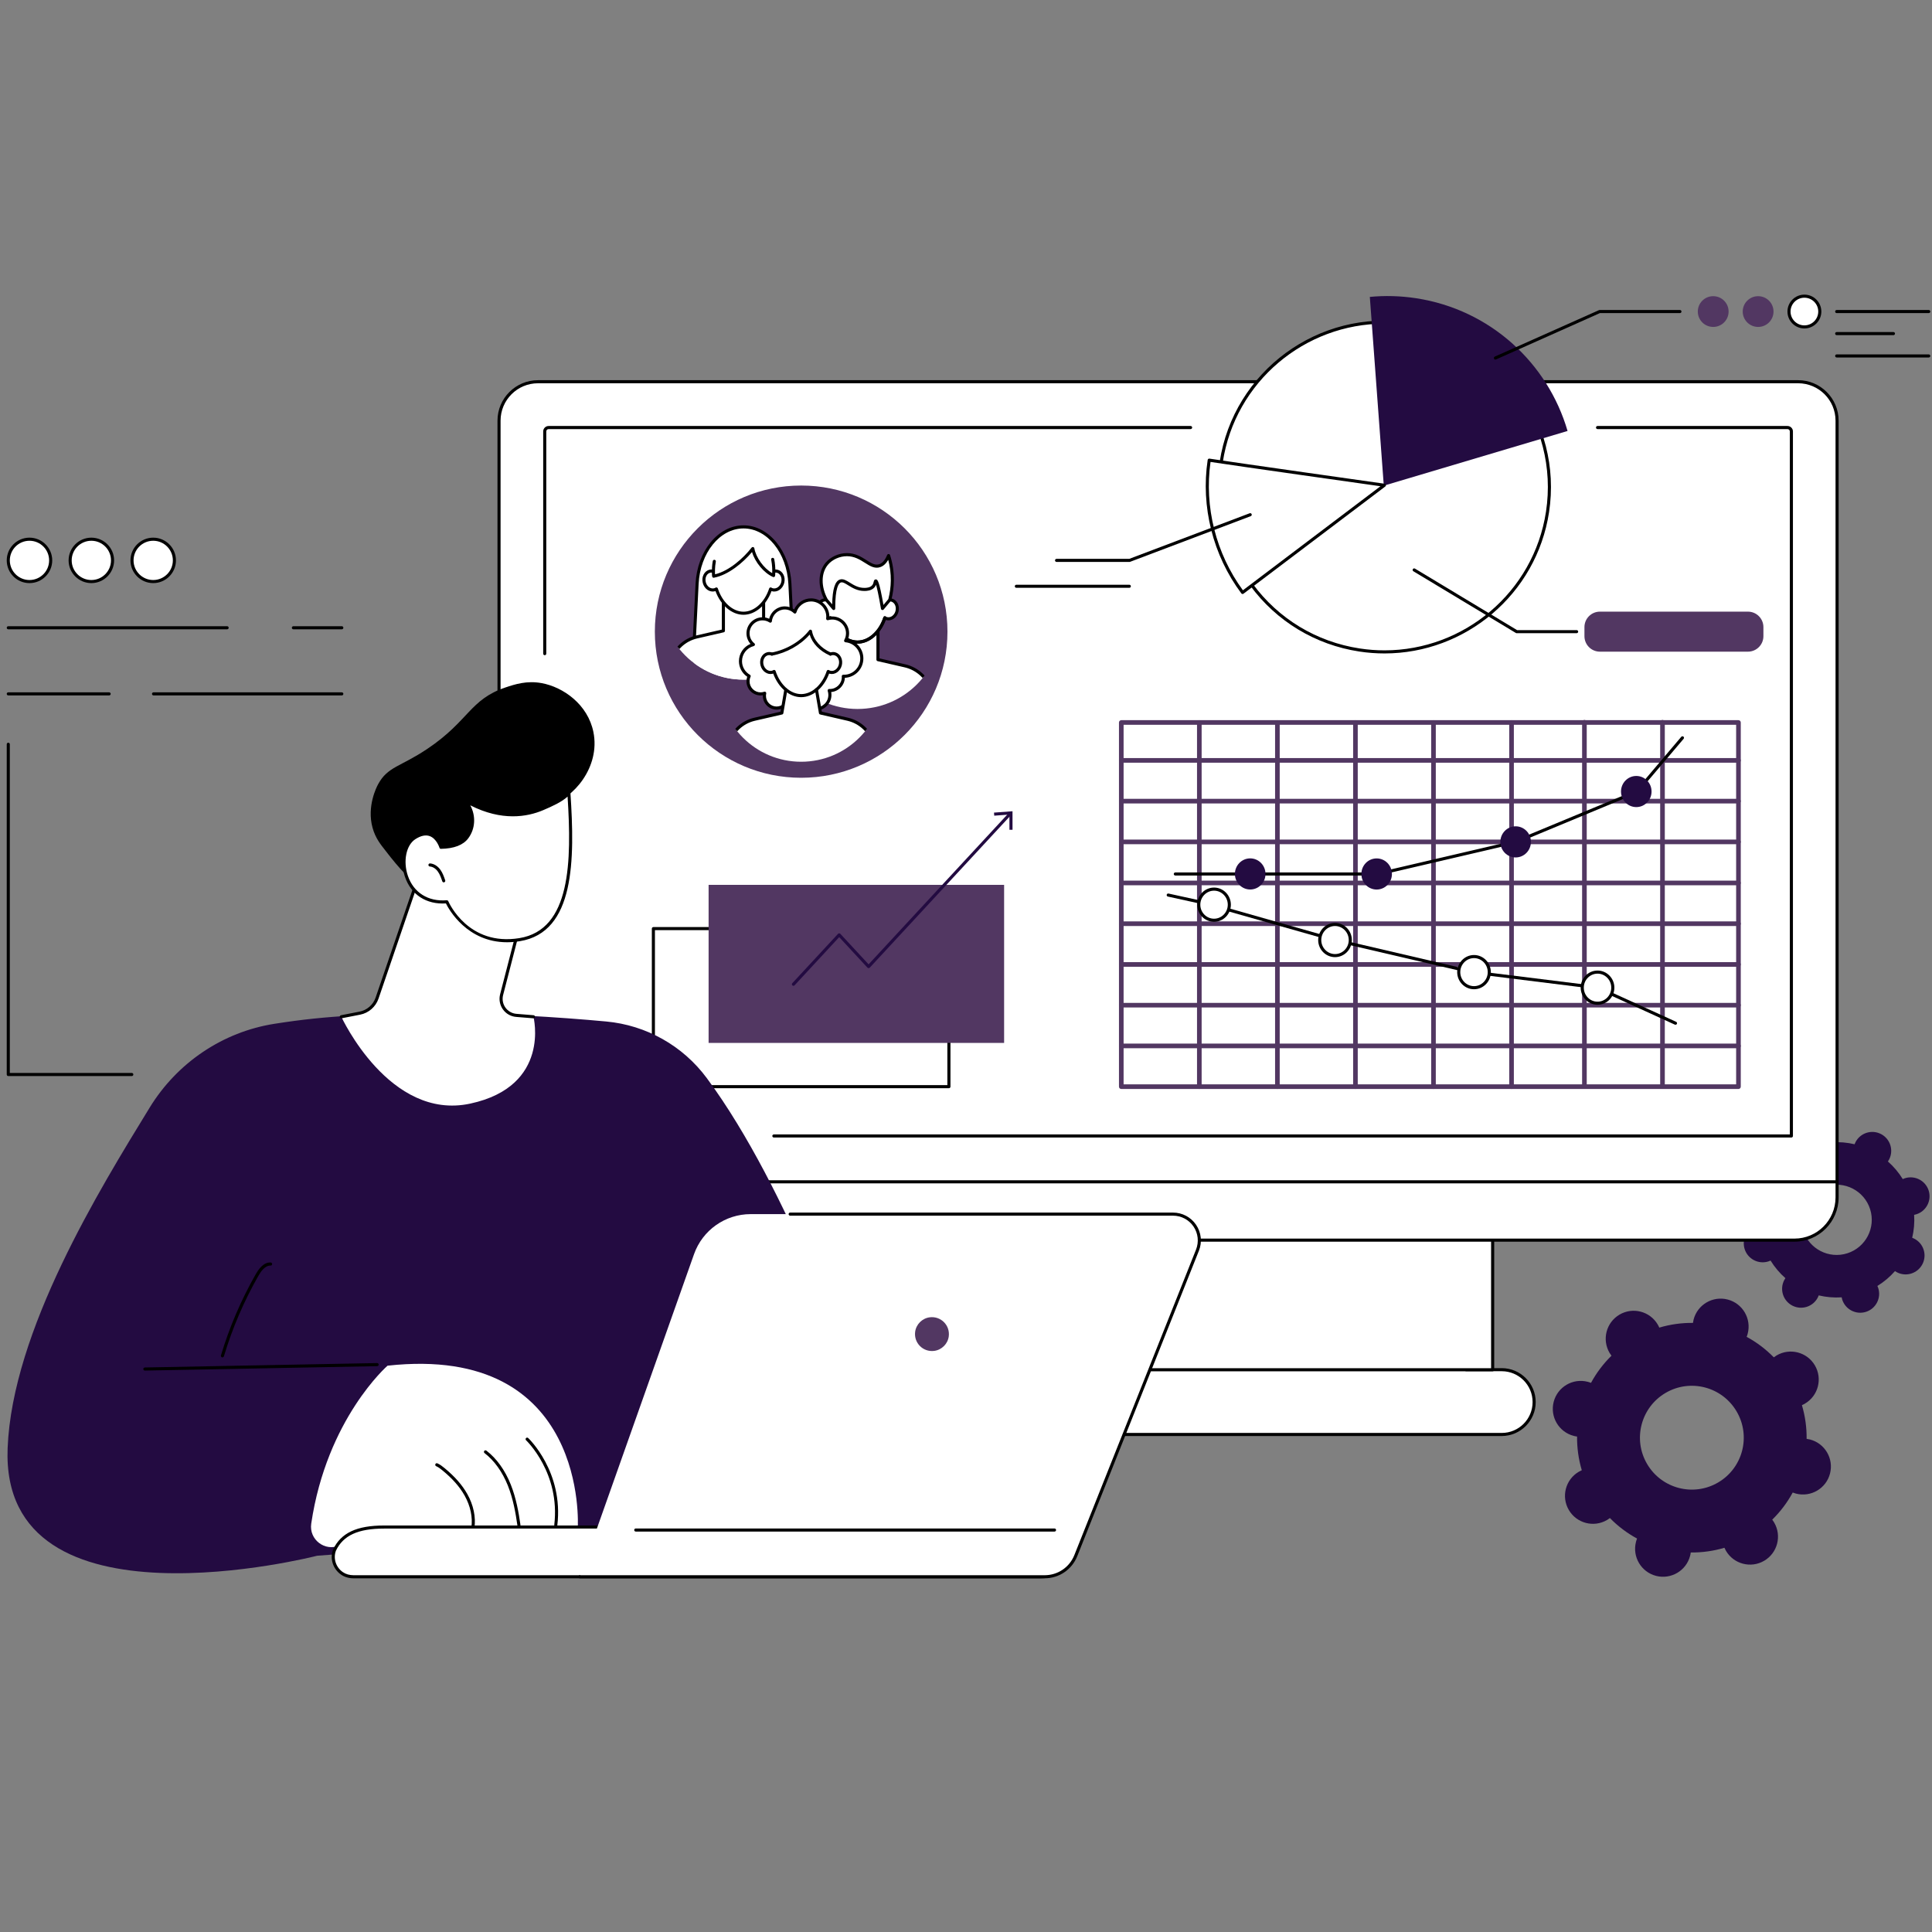 <svg xmlns="http://www.w3.org/2000/svg" xmlns:xlink="http://www.w3.org/1999/xlink" width="500" zoomAndPan="magnify" viewBox="0 0 375 375" height="500" preserveAspectRatio="xMidYMid meet" version="1.0"><rect x="0" y="0" width="375" height="375" fill="#808080" stroke="none"/><defs><clipPath id="81a5c1c4e8"><path d="M 134.277 102.254 L 154.43 102.254 L 154.43 131.938 L 134.277 131.938 Z M 134.277 102.254 " clip-rule="nonzero"/></clipPath><clipPath id="65083dfb86"><path d="M 160.32 115.906 C 160.32 124.746 153.152 131.914 144.312 131.914 C 135.473 131.914 128.309 124.746 128.309 115.906 C 128.309 107.07 135.473 99.902 144.312 99.902 C 153.152 99.902 160.32 107.07 160.32 115.906 Z M 160.32 115.906 " clip-rule="nonzero"/></clipPath><clipPath id="525bb49989"><path d="M 134.004 101.848 L 154.699 101.848 L 154.699 131.938 L 134.004 131.938 Z M 134.004 101.848 " clip-rule="nonzero"/></clipPath><clipPath id="0df12053d1"><path d="M 160.32 115.906 C 160.32 124.746 153.152 131.914 144.312 131.914 C 135.473 131.914 128.309 124.746 128.309 115.906 C 128.309 107.07 135.473 99.902 144.312 99.902 C 153.152 99.902 160.32 107.07 160.32 115.906 Z M 160.32 115.906 " clip-rule="nonzero"/></clipPath><clipPath id="64bcf56530"><path d="M 128.285 115.871 L 160.418 115.871 L 160.418 131.938 L 128.285 131.938 Z M 128.285 115.871 " clip-rule="nonzero"/></clipPath><clipPath id="7e9b07cb75"><path d="M 160.32 115.906 C 160.32 124.746 153.152 131.914 144.312 131.914 C 135.473 131.914 128.309 124.746 128.309 115.906 C 128.309 107.07 135.473 99.902 144.312 99.902 C 153.152 99.902 160.32 107.07 160.32 115.906 Z M 160.32 115.906 " clip-rule="nonzero"/></clipPath><clipPath id="b2a37c1b40"><path d="M 128.285 115.598 L 160.418 115.598 L 160.418 131.938 L 128.285 131.938 Z M 128.285 115.598 " clip-rule="nonzero"/></clipPath><clipPath id="7246cb6891"><path d="M 160.32 115.906 C 160.32 124.746 153.152 131.914 144.312 131.914 C 135.473 131.914 128.309 124.746 128.309 115.906 C 128.309 107.07 135.473 99.902 144.312 99.902 C 153.152 99.902 160.32 107.07 160.32 115.906 Z M 160.32 115.906 " clip-rule="nonzero"/></clipPath><clipPath id="3ad35cfad5"><path d="M 136.594 104.84 L 152 104.84 L 152 119.137 L 136.594 119.137 Z M 136.594 104.84 " clip-rule="nonzero"/></clipPath><clipPath id="e89a9de6ee"><path d="M 160.32 115.906 C 160.32 124.746 153.152 131.914 144.312 131.914 C 135.473 131.914 128.309 124.746 128.309 115.906 C 128.309 107.07 135.473 99.902 144.312 99.902 C 153.152 99.902 160.32 107.07 160.32 115.906 Z M 160.32 115.906 " clip-rule="nonzero"/></clipPath><clipPath id="8501587f07"><path d="M 136.32 104.57 L 152.387 104.57 L 152.387 119.41 L 136.32 119.41 Z M 136.32 104.57 " clip-rule="nonzero"/></clipPath><clipPath id="153c26e5e3"><path d="M 160.32 115.906 C 160.32 124.746 153.152 131.914 144.312 131.914 C 135.473 131.914 128.309 124.746 128.309 115.906 C 128.309 107.07 135.473 99.902 144.312 99.902 C 153.152 99.902 160.32 107.07 160.32 115.906 Z M 160.32 115.906 " clip-rule="nonzero"/></clipPath><clipPath id="8f8990d4ba"><path d="M 138.363 103.754 L 150.207 103.754 L 150.207 111.922 L 138.363 111.922 Z M 138.363 103.754 " clip-rule="nonzero"/></clipPath><clipPath id="5020c18502"><path d="M 160.32 115.906 C 160.32 124.746 153.152 131.914 144.312 131.914 C 135.473 131.914 128.309 124.746 128.309 115.906 C 128.309 107.07 135.473 99.902 144.312 99.902 C 153.152 99.902 160.32 107.07 160.32 115.906 Z M 160.32 115.906 " clip-rule="nonzero"/></clipPath><clipPath id="654b2bc51a"><path d="M 138.09 106.066 L 150.617 106.066 L 150.617 112.195 L 138.09 112.195 Z M 138.09 106.066 " clip-rule="nonzero"/></clipPath><clipPath id="2cd2a9df90"><path d="M 160.32 115.906 C 160.32 124.746 153.152 131.914 144.312 131.914 C 135.473 131.914 128.309 124.746 128.309 115.906 C 128.309 107.07 135.473 99.902 144.312 99.902 C 153.152 99.902 160.32 107.07 160.32 115.906 Z M 160.32 115.906 " clip-rule="nonzero"/></clipPath><clipPath id="bcfd8500e2"><path d="M 150.207 121.453 L 182.75 121.453 L 182.75 137.652 L 150.207 137.652 Z M 150.207 121.453 " clip-rule="nonzero"/></clipPath><clipPath id="7c48de2179"><path d="M 182.699 121.434 C 182.699 130.367 175.426 137.609 166.453 137.609 C 157.48 137.609 150.207 130.367 150.207 121.434 C 150.207 112.5 157.48 105.258 166.453 105.258 C 175.426 105.258 182.699 112.5 182.699 121.434 Z M 182.699 121.434 " clip-rule="nonzero"/></clipPath><clipPath id="c7f72ca042"><path d="M 150.207 121.043 L 182.75 121.043 L 182.75 137.652 L 150.207 137.652 Z M 150.207 121.043 " clip-rule="nonzero"/></clipPath><clipPath id="29b8b27660"><path d="M 182.699 121.434 C 182.699 130.367 175.426 137.609 166.453 137.609 C 157.48 137.609 150.207 130.367 150.207 121.434 C 150.207 112.5 157.48 105.258 166.453 105.258 C 175.426 105.258 182.699 112.5 182.699 121.434 Z M 182.699 121.434 " clip-rule="nonzero"/></clipPath><clipPath id="1dd7a76262"><path d="M 158.648 110.422 L 174.309 110.422 L 174.309 124.719 L 158.648 124.719 Z M 158.648 110.422 " clip-rule="nonzero"/></clipPath><clipPath id="51d28e83ac"><path d="M 182.699 121.434 C 182.699 130.367 175.426 137.609 166.453 137.609 C 157.48 137.609 150.207 130.367 150.207 121.434 C 150.207 112.5 157.48 105.258 166.453 105.258 C 175.426 105.258 182.699 112.5 182.699 121.434 Z M 182.699 121.434 " clip-rule="nonzero"/></clipPath><clipPath id="3c185d05af"><path d="M 158.375 110.152 L 174.578 110.152 L 174.578 124.992 L 158.375 124.992 Z M 158.375 110.152 " clip-rule="nonzero"/></clipPath><clipPath id="64b3a1580f"><path d="M 182.699 121.434 C 182.699 130.367 175.426 137.609 166.453 137.609 C 157.48 137.609 150.207 130.367 150.207 121.434 C 150.207 112.5 157.48 105.258 166.453 105.258 C 175.426 105.258 182.699 112.5 182.699 121.434 Z M 182.699 121.434 " clip-rule="nonzero"/></clipPath><clipPath id="c02ddf3a33"><path d="M 160.828 119.547 L 172.129 119.547 L 172.129 124.992 L 160.828 124.992 Z M 160.828 119.547 " clip-rule="nonzero"/></clipPath><clipPath id="e15a8d4048"><path d="M 182.699 121.434 C 182.699 130.367 175.426 137.609 166.453 137.609 C 157.48 137.609 150.207 130.367 150.207 121.434 C 150.207 112.5 157.48 105.258 166.453 105.258 C 175.426 105.258 182.699 112.5 182.699 121.434 Z M 182.699 121.434 " clip-rule="nonzero"/></clipPath><clipPath id="c2fec453d4"><path d="M 159.328 107.562 L 173.219 107.562 L 173.219 118.184 L 159.328 118.184 Z M 159.328 107.562 " clip-rule="nonzero"/></clipPath><clipPath id="e29c7c2ae0"><path d="M 182.699 121.434 C 182.699 130.367 175.426 137.609 166.453 137.609 C 157.48 137.609 150.207 130.367 150.207 121.434 C 150.207 112.5 157.48 105.258 166.453 105.258 C 175.426 105.258 182.699 112.5 182.699 121.434 Z M 182.699 121.434 " clip-rule="nonzero"/></clipPath><clipPath id="f62996a4a5"><path d="M 159.059 107.293 L 173.625 107.293 L 173.625 118.457 L 159.059 118.457 Z M 159.059 107.293 " clip-rule="nonzero"/></clipPath><clipPath id="3eeebb3cef"><path d="M 182.699 121.434 C 182.699 130.367 175.426 137.609 166.453 137.609 C 157.48 137.609 150.207 130.367 150.207 121.434 C 150.207 112.5 157.48 105.258 166.453 105.258 C 175.426 105.258 182.699 112.5 182.699 121.434 Z M 182.699 121.434 " clip-rule="nonzero"/></clipPath><clipPath id="d9e03b9891"><path d="M 143.672 116.414 L 167.363 116.414 L 167.363 137.652 L 143.672 137.652 Z M 143.672 116.414 " clip-rule="nonzero"/></clipPath><clipPath id="69861438d2"><path d="M 171.469 131.914 C 171.469 140.719 164.32 147.855 155.504 147.855 C 146.688 147.855 139.539 140.719 139.539 131.914 C 139.539 123.109 146.688 115.969 155.504 115.969 C 164.32 115.969 171.469 123.109 171.469 131.914 Z M 171.469 131.914 " clip-rule="nonzero"/></clipPath><clipPath id="f7862e7466"><path d="M 143.398 116.141 L 167.637 116.141 L 167.637 137.926 L 143.398 137.926 Z M 143.398 116.141 " clip-rule="nonzero"/></clipPath><clipPath id="f4bf50fff5"><path d="M 171.469 131.914 C 171.469 140.719 164.32 147.855 155.504 147.855 C 146.688 147.855 139.539 140.719 139.539 131.914 C 139.539 123.109 146.688 115.969 155.504 115.969 C 164.32 115.969 171.469 123.109 171.469 131.914 Z M 171.469 131.914 " clip-rule="nonzero"/></clipPath><clipPath id="03b2a6cab1"><path d="M 139.453 137.52 L 171.582 137.52 L 171.582 147.867 L 139.453 147.867 Z M 139.453 137.52 " clip-rule="nonzero"/></clipPath><clipPath id="a93d448b94"><path d="M 171.469 131.914 C 171.469 140.719 164.32 147.855 155.504 147.855 C 146.688 147.855 139.539 140.719 139.539 131.914 C 139.539 123.109 146.688 115.969 155.504 115.969 C 164.32 115.969 171.469 123.109 171.469 131.914 Z M 171.469 131.914 " clip-rule="nonzero"/></clipPath><clipPath id="c6cbfd730f"><path d="M 139.453 137.109 L 171.582 137.109 L 171.582 147.867 L 139.453 147.867 Z M 139.453 137.109 " clip-rule="nonzero"/></clipPath><clipPath id="b88f5073d1"><path d="M 171.469 131.914 C 171.469 140.719 164.32 147.855 155.504 147.855 C 146.688 147.855 139.539 140.719 139.539 131.914 C 139.539 123.109 146.688 115.969 155.504 115.969 C 164.32 115.969 171.469 123.109 171.469 131.914 Z M 171.469 131.914 " clip-rule="nonzero"/></clipPath><clipPath id="fa042ab505"><path d="M 151.57 131.938 L 159.465 131.938 L 159.465 139 L 151.57 139 Z M 151.57 131.938 " clip-rule="nonzero"/></clipPath><clipPath id="3d0d8eddc7"><path d="M 171.469 131.914 C 171.469 140.719 164.32 147.855 155.504 147.855 C 146.688 147.855 139.539 140.719 139.539 131.914 C 139.539 123.109 146.688 115.969 155.504 115.969 C 164.32 115.969 171.469 123.109 171.469 131.914 Z M 171.469 131.914 " clip-rule="nonzero"/></clipPath><clipPath id="cea3ce5892"><path d="M 147.758 120.906 L 163.277 120.906 L 163.277 135.066 L 147.758 135.066 Z M 147.758 120.906 " clip-rule="nonzero"/></clipPath><clipPath id="df83159309"><path d="M 171.469 131.914 C 171.469 140.719 164.32 147.855 155.504 147.855 C 146.688 147.855 139.539 140.719 139.539 131.914 C 139.539 123.109 146.688 115.969 155.504 115.969 C 164.32 115.969 171.469 123.109 171.469 131.914 Z M 171.469 131.914 " clip-rule="nonzero"/></clipPath><clipPath id="0fe98d5817"><path d="M 147.758 126.762 L 163.277 126.762 L 163.277 135.066 L 147.758 135.066 Z M 147.758 126.762 " clip-rule="nonzero"/></clipPath><clipPath id="f828856067"><path d="M 171.469 131.914 C 171.469 140.719 164.32 147.855 155.504 147.855 C 146.688 147.855 139.539 140.719 139.539 131.914 C 139.539 123.109 146.688 115.969 155.504 115.969 C 164.32 115.969 171.469 123.109 171.469 131.914 Z M 171.469 131.914 " clip-rule="nonzero"/></clipPath><clipPath id="a2df33e70a"><path d="M 147.484 126.488 L 163.551 126.488 L 163.551 135.34 L 147.484 135.34 Z M 147.484 126.488 " clip-rule="nonzero"/></clipPath><clipPath id="20ce9db520"><path d="M 171.469 131.914 C 171.469 140.719 164.32 147.855 155.504 147.855 C 146.688 147.855 139.539 140.719 139.539 131.914 C 139.539 123.109 146.688 115.969 155.504 115.969 C 164.32 115.969 171.469 123.109 171.469 131.914 Z M 171.469 131.914 " clip-rule="nonzero"/></clipPath><clipPath id="fee09ac010"><path d="M 149.801 122.406 L 161.234 122.406 L 161.234 127 L 149.801 127 Z M 149.801 122.406 " clip-rule="nonzero"/></clipPath><clipPath id="97dcfe39a6"><path d="M 171.469 131.914 C 171.469 140.719 164.32 147.855 155.504 147.855 C 146.688 147.855 139.539 140.719 139.539 131.914 C 139.539 123.109 146.688 115.969 155.504 115.969 C 164.32 115.969 171.469 123.109 171.469 131.914 Z M 171.469 131.914 " clip-rule="nonzero"/></clipPath><clipPath id="5d6c2f4b9b"><path d="M 149.391 122.133 L 161.508 122.133 L 161.508 127.305 L 149.391 127.305 Z M 149.391 122.133 " clip-rule="nonzero"/></clipPath><clipPath id="d1dcd0fd7d"><path d="M 171.469 131.914 C 171.469 140.719 164.32 147.855 155.504 147.855 C 146.688 147.855 139.539 140.719 139.539 131.914 C 139.539 123.109 146.688 115.969 155.504 115.969 C 164.32 115.969 171.469 123.109 171.469 131.914 Z M 171.469 131.914 " clip-rule="nonzero"/></clipPath><clipPath id="188d77aaf2"><path d="M 158.105 133.434 L 159.602 133.434 L 159.602 138.742 L 158.105 138.742 Z M 158.105 133.434 " clip-rule="nonzero"/></clipPath><clipPath id="4e56179244"><path d="M 171.469 131.914 C 171.469 140.719 164.32 147.855 155.504 147.855 C 146.688 147.855 139.539 140.719 139.539 131.914 C 139.539 123.109 146.688 115.969 155.504 115.969 C 164.32 115.969 171.469 123.109 171.469 131.914 Z M 171.469 131.914 " clip-rule="nonzero"/></clipPath><clipPath id="f1b42ee100"><path d="M 151.434 133.57 L 152.93 133.57 L 152.93 138.742 L 151.434 138.742 Z M 151.434 133.57 " clip-rule="nonzero"/></clipPath><clipPath id="61d6e55f09"><path d="M 171.469 131.914 C 171.469 140.719 164.32 147.855 155.504 147.855 C 146.688 147.855 139.539 140.719 139.539 131.914 C 139.539 123.109 146.688 115.969 155.504 115.969 C 164.32 115.969 171.469 123.109 171.469 131.914 Z M 171.469 131.914 " clip-rule="nonzero"/></clipPath><clipPath id="52ebf4c778"><path d="M 265 57.188 L 305 57.188 L 305 95 L 265 95 Z M 265 57.188 " clip-rule="nonzero"/></clipPath><clipPath id="5a66fe17e0"><path d="M 338 57.188 L 345 57.188 L 345 64 L 338 64 Z M 338 57.188 " clip-rule="nonzero"/></clipPath><clipPath id="3a795d6fe1"><path d="M 347 57.188 L 354 57.188 L 354 64 L 347 64 Z M 347 57.188 " clip-rule="nonzero"/></clipPath><clipPath id="77d87287de"><path d="M 346 57.188 L 354 57.188 L 354 64 L 346 64 Z M 346 57.188 " clip-rule="nonzero"/></clipPath><clipPath id="75c0fc9c42"><path d="M 329 57.188 L 336 57.188 L 336 64 L 329 64 Z M 329 57.188 " clip-rule="nonzero"/></clipPath></defs><path fill="#230b41" d="M 319.703 284.16 C 316.883 279.363 318.484 273.188 323.281 270.367 C 328.074 267.551 334.25 269.152 337.07 273.949 C 339.895 278.746 338.293 284.922 333.496 287.742 C 328.699 290.562 322.523 288.961 319.703 284.16 Z M 344.359 295.516 C 344.246 295.32 344.117 295.141 343.988 294.969 C 345.59 293.398 346.922 291.621 347.965 289.699 C 348.168 289.777 348.375 289.848 348.59 289.906 C 351.492 290.66 354.453 288.918 355.203 286.02 C 355.957 283.117 354.215 280.156 351.312 279.402 C 351.098 279.348 350.883 279.309 350.664 279.281 C 350.688 277.094 350.391 274.891 349.75 272.738 C 349.949 272.652 350.148 272.555 350.34 272.441 C 352.922 270.926 353.785 267.598 352.266 265.016 C 350.746 262.434 347.422 261.57 344.84 263.086 C 344.648 263.199 344.469 263.328 344.293 263.457 C 342.723 261.855 340.945 260.52 339.023 259.48 C 339.102 259.277 339.176 259.07 339.23 258.852 C 339.98 255.953 338.242 252.988 335.34 252.238 C 332.441 251.484 329.48 253.227 328.727 256.125 C 328.672 256.34 328.633 256.559 328.605 256.773 C 326.422 256.75 324.215 257.051 322.066 257.688 C 321.98 257.488 321.883 257.289 321.77 257.098 C 320.25 254.512 316.926 253.648 314.344 255.168 C 311.762 256.688 310.898 260.012 312.418 262.598 C 312.531 262.789 312.656 262.969 312.789 263.141 C 311.188 264.711 309.852 266.492 308.812 268.414 C 308.609 268.332 308.402 268.262 308.184 268.207 C 305.285 267.453 302.324 269.191 301.57 272.094 C 300.82 274.992 302.562 277.953 305.461 278.707 C 305.68 278.766 305.895 278.805 306.109 278.832 C 306.086 281.016 306.387 283.223 307.023 285.371 C 306.824 285.461 306.629 285.555 306.438 285.668 C 303.852 287.188 302.992 290.512 304.512 293.094 C 306.031 295.68 309.355 296.543 311.938 295.023 C 312.129 294.91 312.309 294.785 312.48 294.652 C 314.051 296.258 315.832 297.59 317.754 298.633 C 317.672 298.832 317.602 299.043 317.547 299.258 C 316.793 302.16 318.535 305.121 321.434 305.875 C 324.336 306.625 327.297 304.883 328.047 301.984 C 328.105 301.77 328.145 301.555 328.172 301.336 C 330.355 301.359 332.559 301.062 334.711 300.422 C 334.797 300.621 334.895 300.82 335.008 301.016 C 336.527 303.598 339.852 304.461 342.434 302.941 C 345.016 301.422 345.879 298.098 344.359 295.516 " fill-opacity="1" fill-rule="nonzero"/><path fill="#230b41" d="M 350 238.836 C 348.859 235.246 350.84 231.414 354.426 230.27 C 358.012 229.129 361.844 231.113 362.988 234.699 C 364.129 238.285 362.148 242.121 358.562 243.262 C 354.977 244.406 351.145 242.422 350 238.836 Z M 364.566 250.016 C 364.52 249.875 364.461 249.734 364.402 249.602 C 365.695 248.805 366.84 247.832 367.816 246.719 C 367.938 246.805 368.062 246.883 368.199 246.953 C 369.996 247.883 372.211 247.176 373.141 245.375 C 374.074 243.574 373.367 241.359 371.566 240.43 C 371.434 240.359 371.293 240.301 371.156 240.25 C 371.5 238.812 371.633 237.312 371.531 235.801 C 371.68 235.77 371.824 235.738 371.969 235.691 C 373.898 235.078 374.965 233.012 374.352 231.078 C 373.734 229.148 371.668 228.082 369.738 228.695 C 369.594 228.742 369.457 228.797 369.324 228.859 C 368.527 227.566 367.555 226.418 366.441 225.445 C 366.527 225.32 366.602 225.195 366.672 225.062 C 367.605 223.262 366.898 221.047 365.098 220.117 C 363.297 219.184 361.082 219.891 360.152 221.691 C 360.082 221.824 360.027 221.961 359.973 222.098 C 358.535 221.758 357.035 221.625 355.523 221.723 C 355.496 221.578 355.461 221.434 355.418 221.289 C 354.801 219.355 352.734 218.289 350.805 218.906 C 348.875 219.52 347.809 221.586 348.422 223.516 C 348.469 223.66 348.523 223.797 348.586 223.934 C 347.293 224.727 346.148 225.703 345.172 226.816 C 345.051 226.73 344.926 226.652 344.793 226.582 C 342.992 225.652 340.777 226.355 339.848 228.156 C 338.914 229.957 339.621 232.172 341.422 233.105 C 341.555 233.176 341.691 233.23 341.828 233.281 C 341.488 234.723 341.355 236.219 341.453 237.734 C 341.309 237.762 341.164 237.797 341.02 237.84 C 339.09 238.457 338.023 240.52 338.637 242.453 C 339.254 244.383 341.316 245.453 343.25 244.84 C 343.395 244.793 343.531 244.734 343.664 244.676 C 344.461 245.969 345.434 247.113 346.547 248.09 C 346.465 248.211 346.383 248.336 346.316 248.473 C 345.387 250.273 346.09 252.488 347.891 253.418 C 349.691 254.348 351.906 253.645 352.836 251.844 C 352.906 251.707 352.961 251.574 353.012 251.434 C 354.453 251.777 355.949 251.91 357.465 251.812 C 357.492 251.953 357.527 252.102 357.57 252.242 C 358.188 254.176 360.25 255.242 362.184 254.629 C 364.113 254.016 365.18 251.949 364.566 250.016 " fill-opacity="1" fill-rule="nonzero"/><path fill="#ffffff" d="M 284.562 265.852 L 291.488 265.852 C 294.961 265.852 297.777 268.668 297.777 272.141 C 297.777 275.613 294.961 278.43 291.488 278.43 L 161.949 278.43 C 158.477 278.43 155.66 275.613 155.66 272.141 C 155.66 268.668 158.477 265.852 161.949 265.852 L 284.562 265.852 " fill-opacity="1" fill-rule="nonzero"/><path fill="#000000" d="M 291.488 278.73 L 161.949 278.73 C 158.316 278.73 155.359 275.773 155.359 272.141 C 155.359 268.508 158.316 265.555 161.949 265.555 L 168.324 265.555 C 168.488 265.555 168.625 265.688 168.625 265.852 C 168.625 266.02 168.488 266.152 168.324 266.152 L 161.949 266.152 C 158.648 266.152 155.961 268.84 155.961 272.141 C 155.961 275.445 158.648 278.133 161.949 278.133 L 291.488 278.133 C 294.793 278.133 297.477 275.445 297.477 272.141 C 297.477 268.84 294.793 266.152 291.488 266.152 L 284.562 266.152 C 284.395 266.152 284.262 266.02 284.262 265.852 C 284.262 265.688 284.395 265.555 284.562 265.555 L 291.488 265.555 C 295.121 265.555 298.078 268.508 298.078 272.141 C 298.078 275.773 295.121 278.73 291.488 278.73 " fill-opacity="1" fill-rule="nonzero"/><path fill="#ffffff" d="M 289.723 240.707 L 289.723 265.867 L 163.715 265.867 L 163.715 240.707 L 289.723 240.707 " fill-opacity="1" fill-rule="nonzero"/><path fill="#000000" d="M 289.723 266.168 L 163.715 266.168 C 163.551 266.168 163.418 266.031 163.418 265.867 L 163.418 240.707 C 163.418 240.543 163.551 240.41 163.715 240.41 C 163.883 240.41 164.016 240.543 164.016 240.707 L 164.016 265.566 L 289.422 265.566 L 289.422 240.707 C 289.422 240.543 289.555 240.41 289.723 240.41 C 289.891 240.41 290.023 240.543 290.023 240.707 L 290.023 265.867 C 290.023 266.031 289.891 266.168 289.723 266.168 " fill-opacity="1" fill-rule="nonzero"/><path fill="#ffffff" d="M 354.477 227.395 L 99.066 226.922 L 96.863 229.387 L 96.863 232.422 C 96.863 237 100.562 240.707 105.129 240.707 L 348.312 240.707 C 352.875 240.707 356.578 237 356.578 232.422 L 356.578 229.387 L 354.477 227.395 " fill-opacity="1" fill-rule="nonzero"/><path fill="#000000" d="M 97.16 229.5 L 97.16 232.422 C 97.16 236.828 100.734 240.41 105.129 240.41 L 348.312 240.41 C 352.703 240.41 356.277 236.828 356.277 232.422 L 356.277 229.516 L 354.355 227.695 L 99.199 227.223 Z M 348.312 241.008 L 105.129 241.008 C 100.406 241.008 96.562 237.156 96.562 232.422 L 96.562 229.387 C 96.562 229.312 96.59 229.242 96.641 229.188 L 98.844 226.723 C 98.898 226.66 98.98 226.621 99.066 226.621 L 354.477 227.094 C 354.551 227.094 354.625 227.125 354.68 227.176 L 356.785 229.168 C 356.844 229.223 356.875 229.305 356.875 229.387 L 356.875 232.422 C 356.875 237.156 353.035 241.008 348.312 241.008 " fill-opacity="1" fill-rule="nonzero"/><path fill="#ffffff" d="M 356.578 229.387 L 96.863 229.387 L 96.863 81.652 C 96.863 77.477 100.246 74.09 104.422 74.09 L 349.016 74.09 C 353.191 74.09 356.578 77.477 356.578 81.652 L 356.578 229.387 " fill-opacity="1" fill-rule="nonzero"/><path fill="#000000" d="M 97.16 229.086 L 356.277 229.086 L 356.277 81.652 C 356.277 77.648 353.02 74.391 349.016 74.391 L 104.422 74.391 C 100.418 74.391 97.16 77.648 97.16 81.652 Z M 356.578 229.688 L 96.863 229.688 C 96.695 229.688 96.562 229.551 96.562 229.387 L 96.562 81.652 C 96.562 77.316 100.09 73.793 104.422 73.793 L 349.016 73.793 C 353.352 73.793 356.875 77.316 356.875 81.652 L 356.875 229.387 C 356.875 229.551 356.742 229.688 356.578 229.688 " fill-opacity="1" fill-rule="nonzero"/><path fill="#000000" d="M 105.734 127.176 C 105.566 127.176 105.434 127.043 105.434 126.875 L 105.434 83.738 C 105.434 83.16 105.906 82.684 106.488 82.684 L 231.102 82.684 C 231.266 82.684 231.398 82.82 231.398 82.984 C 231.398 83.148 231.266 83.285 231.102 83.285 L 106.488 83.285 C 106.238 83.285 106.031 83.488 106.031 83.738 L 106.031 126.875 C 106.031 127.043 105.898 127.176 105.734 127.176 " fill-opacity="1" fill-rule="nonzero"/><path fill="#000000" d="M 347.707 220.793 L 150.207 220.793 C 150.043 220.793 149.906 220.656 149.906 220.492 C 149.906 220.328 150.043 220.191 150.207 220.191 L 347.406 220.191 L 347.406 83.738 C 347.406 83.488 347.203 83.285 346.949 83.285 L 310.082 83.285 C 309.914 83.285 309.781 83.148 309.781 82.984 C 309.781 82.82 309.914 82.684 310.082 82.684 L 346.949 82.684 C 347.531 82.684 348.008 83.16 348.008 83.738 L 348.008 220.492 C 348.008 220.656 347.871 220.793 347.707 220.793 " fill-opacity="1" fill-rule="nonzero"/><path fill="#523762" d="M 183.902 122.602 C 183.902 138.266 171.188 150.965 155.504 150.965 C 139.82 150.965 127.105 138.266 127.105 122.602 C 127.105 106.938 139.82 94.242 155.504 94.242 C 171.188 94.242 183.902 106.938 183.902 122.602 " fill-opacity="1" fill-rule="nonzero"/><g clip-path="url(#81a5c1c4e8)"><g clip-path="url(#65083dfb86)"><path fill="#ffffff" d="M 144.312 102.27 C 139.555 102.27 135.617 107.102 135.305 113.32 L 134.309 133.211 L 154.316 133.211 L 153.324 113.32 C 153.012 107.102 149.07 102.27 144.312 102.27 " fill-opacity="1" fill-rule="nonzero"/></g></g><g clip-path="url(#525bb49989)"><g clip-path="url(#0df12053d1)"><path fill="#000000" d="M 134.625 132.914 L 154.004 132.914 L 153.023 113.332 C 152.723 107.297 148.895 102.57 144.312 102.57 C 139.73 102.57 135.906 107.297 135.602 113.332 Z M 154.316 133.512 L 134.309 133.512 C 134.227 133.512 134.148 133.477 134.094 133.418 C 134.035 133.359 134.008 133.277 134.012 133.195 L 135.008 113.305 C 135.324 106.949 139.41 101.969 144.312 101.969 C 149.215 101.969 153.305 106.949 153.621 113.305 L 154.617 133.195 C 154.621 133.277 154.59 133.359 154.535 133.418 C 154.48 133.477 154.398 133.512 154.316 133.512 " fill-opacity="1" fill-rule="nonzero"/></g></g><g clip-path="url(#64bcf56530)"><g clip-path="url(#7e9b07cb75)"><path fill="#ffffff" d="M 158.434 128.422 C 157.738 126.023 155.801 124.188 153.363 123.625 L 148.219 122.441 L 148.219 115.938 L 140.41 115.938 L 140.41 122.441 L 135.262 123.625 C 132.828 124.188 130.887 126.023 130.191 128.422 L 128.227 138.801 L 160.398 138.801 L 158.434 128.422 " fill-opacity="1" fill-rule="nonzero"/></g></g><g clip-path="url(#b2a37c1b40)"><g clip-path="url(#7246cb6891)"><path fill="#000000" d="M 128.59 138.5 L 160.035 138.5 L 158.145 128.492 C 157.477 126.207 155.621 124.453 153.297 123.918 L 148.148 122.73 C 148.012 122.699 147.918 122.578 147.918 122.441 L 147.918 116.238 L 140.711 116.238 L 140.711 122.441 C 140.711 122.578 140.613 122.699 140.477 122.73 L 135.328 123.918 C 133 124.453 131.145 126.211 130.48 128.508 Z M 160.398 139.102 L 128.227 139.102 C 128.141 139.102 128.055 139.059 128 138.992 C 127.941 138.922 127.918 138.832 127.934 138.746 L 129.898 128.367 C 130.629 125.836 132.656 123.918 135.195 123.332 L 140.109 122.203 L 140.109 115.938 C 140.109 115.773 140.246 115.637 140.41 115.637 L 148.219 115.637 C 148.383 115.637 148.516 115.773 148.516 115.938 L 148.516 122.203 L 153.434 123.332 C 155.969 123.918 158 125.836 158.723 128.34 L 158.727 128.367 L 160.691 138.746 C 160.707 138.832 160.688 138.922 160.629 138.992 C 160.57 139.059 160.488 139.102 160.398 139.102 " fill-opacity="1" fill-rule="nonzero"/></g></g><g clip-path="url(#3ad35cfad5)"><g clip-path="url(#e89a9de6ee)"><path fill="#ffffff" d="M 150.852 110.875 C 150.566 110.805 150.277 110.832 150.012 110.934 C 149.785 107.32 147.32 104.871 144.312 104.871 C 141.305 104.871 138.84 107.32 138.617 110.934 C 138.348 110.832 138.059 110.805 137.777 110.875 C 136.934 111.086 136.449 112.059 136.695 113.059 C 136.941 114.051 137.828 114.688 138.672 114.477 C 138.809 114.445 138.934 114.391 139.051 114.32 C 139.922 116.984 141.949 119.027 144.312 119.027 C 146.68 119.027 148.707 116.984 149.578 114.32 C 149.691 114.391 149.816 114.445 149.953 114.477 C 150.797 114.688 151.684 114.051 151.93 113.059 C 152.18 112.059 151.695 111.086 150.852 110.875 " fill-opacity="1" fill-rule="nonzero"/></g></g><g clip-path="url(#8501587f07)"><g clip-path="url(#153c26e5e3)"><path fill="#000000" d="M 139.051 114.02 C 139.086 114.02 139.121 114.023 139.152 114.035 C 139.242 114.07 139.305 114.141 139.336 114.227 C 140.211 116.918 142.215 118.73 144.312 118.73 C 146.414 118.73 148.414 116.918 149.293 114.227 C 149.32 114.141 149.387 114.07 149.473 114.035 C 149.559 114.004 149.656 114.016 149.734 114.062 C 149.828 114.121 149.926 114.164 150.027 114.188 C 150.711 114.355 151.434 113.816 151.641 112.984 C 151.742 112.57 151.703 112.152 151.531 111.805 C 151.367 111.473 151.098 111.246 150.777 111.164 C 150.566 111.113 150.34 111.129 150.121 111.211 C 150.031 111.246 149.93 111.234 149.852 111.184 C 149.77 111.133 149.719 111.047 149.711 110.953 C 149.504 107.602 147.23 105.172 144.312 105.172 C 141.395 105.172 139.125 107.602 138.914 110.953 C 138.91 111.047 138.859 111.133 138.777 111.184 C 138.699 111.234 138.598 111.246 138.508 111.211 C 138.289 111.129 138.062 111.113 137.848 111.164 C 137.527 111.246 137.258 111.473 137.094 111.801 C 136.922 112.152 136.883 112.57 136.988 112.984 C 137.09 113.398 137.32 113.75 137.637 113.977 C 137.938 114.191 138.277 114.266 138.602 114.188 C 138.699 114.164 138.797 114.121 138.895 114.062 C 138.941 114.031 138.996 114.02 139.051 114.02 Z M 144.312 119.328 C 142.039 119.328 139.887 117.492 138.875 114.73 C 138.832 114.746 138.789 114.758 138.746 114.77 C 138.25 114.891 137.73 114.781 137.285 114.465 C 136.855 114.152 136.543 113.68 136.406 113.129 C 136.27 112.578 136.324 112.016 136.559 111.539 C 136.801 111.043 137.211 110.707 137.703 110.582 C 137.914 110.531 138.129 110.52 138.348 110.555 C 138.715 107.066 141.176 104.57 144.312 104.57 C 147.449 104.57 149.91 107.066 150.281 110.555 C 150.496 110.52 150.715 110.531 150.922 110.582 C 151.418 110.707 151.824 111.043 152.07 111.539 C 152.305 112.012 152.359 112.578 152.223 113.129 C 151.934 114.285 150.887 115.02 149.883 114.77 C 149.84 114.758 149.793 114.746 149.75 114.73 C 148.738 117.492 146.586 119.328 144.312 119.328 " fill-opacity="1" fill-rule="nonzero"/></g></g><g clip-path="url(#8f8990d4ba)"><g clip-path="url(#5020c18502)"><path fill="#ffffff" d="M 138.52 111.84 C 141.371 111.305 144.34 108.766 146.121 106.477 C 146.473 108.508 148.27 110.883 150.152 111.715 C 150.152 111.715 151.051 103.633 144.312 103.891 C 137.578 104.152 138.52 111.84 138.52 111.84 " fill-opacity="1" fill-rule="nonzero"/></g></g><g clip-path="url(#654b2bc51a)"><g clip-path="url(#2cd2a9df90)"><path fill="#000000" d="M 138.52 112.141 C 138.457 112.141 138.395 112.121 138.344 112.082 C 138.277 112.031 138.234 111.957 138.223 111.875 C 138.215 111.82 138.059 110.492 138.352 108.898 C 138.383 108.738 138.539 108.629 138.703 108.66 C 138.863 108.691 138.973 108.844 138.941 109.008 C 138.746 110.059 138.766 111 138.789 111.473 C 141.562 110.805 144.324 108.301 145.887 106.293 C 145.961 106.199 146.082 106.16 146.195 106.188 C 146.312 106.215 146.398 106.309 146.418 106.426 C 146.727 108.223 148.262 110.324 149.883 111.242 C 149.906 110.695 149.902 109.699 149.688 108.629 C 149.652 108.469 149.758 108.309 149.922 108.277 C 150.082 108.242 150.238 108.352 150.273 108.512 C 150.617 110.207 150.457 111.688 150.449 111.75 C 150.441 111.844 150.387 111.926 150.305 111.973 C 150.219 112.023 150.121 112.027 150.031 111.988 C 148.266 111.207 146.551 109.125 145.969 107.141 C 144.227 109.215 141.398 111.602 138.574 112.133 C 138.559 112.137 138.539 112.141 138.52 112.141 " fill-opacity="1" fill-rule="nonzero"/></g></g><g clip-path="url(#bcfd8500e2)"><g clip-path="url(#7c48de2179)"><path fill="#ffffff" d="M 180.785 134.082 C 180.082 131.656 178.113 129.801 175.641 129.234 L 170.414 128.035 L 170.414 121.461 L 162.492 121.461 L 162.492 128.035 L 157.266 129.234 C 154.793 129.801 152.824 131.656 152.121 134.082 L 150.125 144.57 L 182.781 144.57 L 180.785 134.082 " fill-opacity="1" fill-rule="nonzero"/></g></g><g clip-path="url(#c7f72ca042)"><g clip-path="url(#29b8b27660)"><path fill="#000000" d="M 150.488 144.27 L 182.418 144.27 L 180.492 134.152 C 179.816 131.84 177.934 130.066 175.574 129.527 L 170.348 128.328 C 170.211 128.297 170.113 128.176 170.113 128.035 L 170.113 121.762 L 162.793 121.762 L 162.793 128.035 C 162.793 128.176 162.695 128.297 162.559 128.328 L 157.332 129.527 C 154.969 130.07 153.082 131.848 152.406 134.164 Z M 182.781 144.871 L 150.125 144.871 C 150.039 144.871 149.953 144.832 149.895 144.762 C 149.84 144.691 149.816 144.602 149.832 144.516 L 151.824 134.027 C 152.566 131.469 154.621 129.531 157.199 128.941 L 162.191 127.797 L 162.191 121.461 C 162.191 121.297 162.324 121.16 162.492 121.16 L 170.414 121.16 C 170.578 121.16 170.715 121.297 170.715 121.461 L 170.715 127.797 L 175.707 128.941 C 178.281 129.531 180.34 131.469 181.074 134 L 181.082 134.027 L 183.074 144.516 C 183.09 144.602 183.066 144.691 183.012 144.762 C 182.953 144.832 182.871 144.871 182.781 144.871 " fill-opacity="1" fill-rule="nonzero"/></g></g><g clip-path="url(#1dd7a76262)"><g clip-path="url(#51d28e83ac)"><path fill="#ffffff" d="M 173.023 116.465 C 172.738 116.395 172.449 116.422 172.18 116.523 C 171.953 112.91 169.477 110.457 166.453 110.457 C 163.43 110.457 160.953 112.91 160.723 116.523 C 160.457 116.422 160.164 116.395 159.883 116.465 C 159.031 116.676 158.547 117.652 158.793 118.648 C 159.043 119.645 159.934 120.285 160.781 120.074 C 160.918 120.039 161.047 119.984 161.16 119.914 C 162.035 122.582 164.074 124.629 166.453 124.629 C 168.828 124.629 170.871 122.582 171.746 119.914 C 171.859 119.984 171.988 120.039 172.121 120.074 C 172.973 120.285 173.863 119.645 174.109 118.648 C 174.359 117.652 173.871 116.676 173.023 116.465 " fill-opacity="1" fill-rule="nonzero"/></g></g><g clip-path="url(#3c185d05af)"><g clip-path="url(#64b3a1580f)"><path fill="#000000" d="M 161.16 119.613 C 161.195 119.613 161.23 119.621 161.266 119.633 C 161.352 119.664 161.418 119.734 161.445 119.82 C 162.328 122.516 164.34 124.328 166.453 124.328 C 168.562 124.328 170.578 122.516 171.461 119.82 C 171.488 119.734 171.555 119.664 171.641 119.633 C 171.727 119.602 171.82 119.609 171.898 119.656 C 171.996 119.715 172.098 119.758 172.195 119.781 C 172.883 119.953 173.609 119.414 173.82 118.578 C 173.934 118.125 173.875 117.656 173.656 117.297 C 173.488 117.02 173.238 116.828 172.953 116.758 C 172.738 116.703 172.508 116.719 172.289 116.805 C 172.199 116.84 172.098 116.828 172.02 116.777 C 171.938 116.727 171.887 116.637 171.883 116.543 C 171.672 113.191 169.387 110.758 166.453 110.758 C 163.52 110.758 161.234 113.191 161.023 116.543 C 161.02 116.637 160.965 116.727 160.887 116.777 C 160.809 116.828 160.707 116.836 160.617 116.805 C 160.398 116.719 160.168 116.703 159.953 116.758 C 159.664 116.828 159.414 117.02 159.25 117.297 C 159.031 117.656 158.973 118.125 159.086 118.578 C 159.293 119.414 160.023 119.953 160.711 119.781 C 160.812 119.758 160.906 119.719 161.004 119.656 C 161.055 119.629 161.105 119.613 161.16 119.613 Z M 166.453 124.93 C 164.168 124.93 162.004 123.09 160.988 120.324 C 160.945 120.34 160.898 120.352 160.855 120.367 C 159.848 120.613 158.793 119.879 158.504 118.723 C 158.352 118.117 158.438 117.484 158.734 116.988 C 158.984 116.57 159.367 116.285 159.809 116.176 C 160.02 116.121 160.238 116.113 160.457 116.145 C 160.824 112.652 163.297 110.156 166.453 110.156 C 169.605 110.156 172.082 112.652 172.449 116.145 C 172.668 116.113 172.887 116.121 173.098 116.176 C 173.539 116.285 173.922 116.57 174.168 116.988 C 174.469 117.484 174.555 118.117 174.402 118.723 C 174.113 119.879 173.059 120.613 172.051 120.367 C 172.008 120.352 171.961 120.34 171.918 120.324 C 170.902 123.09 168.738 124.93 166.453 124.93 " fill-opacity="1" fill-rule="nonzero"/></g></g><g clip-path="url(#c02ddf3a33)"><g clip-path="url(#e15a8d4048)"><path fill="#000000" d="M 166.453 124.93 C 164.082 124.93 161.84 122.953 160.875 120.008 C 160.824 119.848 160.91 119.68 161.066 119.629 C 161.227 119.578 161.395 119.664 161.445 119.82 C 162.328 122.516 164.34 124.328 166.453 124.328 C 168.562 124.328 170.578 122.516 171.461 119.82 C 171.512 119.664 171.68 119.578 171.84 119.629 C 171.996 119.68 172.082 119.848 172.027 120.008 C 171.066 122.953 168.824 124.93 166.453 124.93 " fill-opacity="1" fill-rule="nonzero"/></g></g><g clip-path="url(#c2fec453d4)"><g clip-path="url(#e29c7c2ae0)"><path fill="#ffffff" d="M 160.477 109.418 C 159.035 111.137 159.004 113.934 160.395 116.441 C 160.871 117 161.344 117.555 161.82 118.109 C 161.805 114.059 162.48 112.969 163.133 112.766 C 164.215 112.438 165.496 114.457 167.844 114.406 C 168.199 114.402 169 114.371 169.492 113.824 C 169.91 113.355 169.848 112.777 169.977 112.766 C 170.184 112.746 170.562 113.848 171.293 118.109 C 171.758 117.551 172.23 116.992 172.699 116.43 C 172.953 115.457 173.188 114.18 173.207 112.68 C 173.227 110.648 172.84 108.98 172.473 107.84 C 172.168 108.594 171.641 109.504 170.738 109.801 C 168.844 110.426 167.426 107.648 164.391 107.656 C 162.953 107.66 161.422 108.297 160.477 109.418 " fill-opacity="1" fill-rule="nonzero"/></g></g><g clip-path="url(#f62996a4a5)"><g clip-path="url(#3eeebb3cef)"><path fill="#000000" d="M 160.477 109.418 L 160.48 109.418 Z M 170.031 112.465 C 170.348 112.465 170.668 112.809 171.477 117.422 L 172.426 116.289 C 172.73 115.105 172.891 113.891 172.906 112.676 C 172.918 111.324 172.75 109.977 172.406 108.668 C 171.98 109.406 171.453 109.883 170.832 110.086 C 169.766 110.438 168.844 109.855 167.875 109.238 C 166.922 108.637 165.848 107.957 164.398 107.957 L 164.391 107.957 C 162.977 107.957 161.562 108.594 160.707 109.613 C 159.355 111.219 159.332 113.887 160.641 116.27 L 161.527 117.305 C 161.586 114.316 162.078 112.777 163.047 112.48 C 163.664 112.293 164.258 112.66 164.949 113.09 C 165.738 113.578 166.633 114.133 167.836 114.109 C 168.117 114.102 168.855 114.086 169.266 113.625 C 169.477 113.395 169.535 113.125 169.582 112.926 C 169.625 112.742 169.684 112.492 169.945 112.469 C 169.977 112.465 170.004 112.465 170.031 112.465 Z M 161.82 118.41 C 161.734 118.41 161.648 118.371 161.59 118.305 L 160.168 116.637 C 160.152 116.621 160.141 116.605 160.133 116.59 C 158.688 113.984 158.734 111.027 160.246 109.227 C 161.215 108.078 162.805 107.359 164.391 107.355 L 164.398 107.355 C 166.02 107.355 167.176 108.086 168.195 108.73 C 169.117 109.316 169.848 109.781 170.645 109.516 C 171.273 109.309 171.797 108.707 172.195 107.727 C 172.246 107.609 172.363 107.531 172.484 107.539 C 172.613 107.543 172.723 107.629 172.762 107.746 C 173.273 109.348 173.523 111.008 173.504 112.684 C 173.492 113.969 173.316 115.254 172.988 116.508 C 172.977 116.547 172.953 116.59 172.926 116.621 L 171.52 118.301 C 171.445 118.391 171.324 118.43 171.215 118.398 C 171.102 118.367 171.016 118.273 170.996 118.16 C 170.523 115.387 170.219 114.098 170.035 113.5 C 169.969 113.668 169.871 113.852 169.715 114.027 C 169.129 114.68 168.199 114.699 167.848 114.707 C 166.465 114.734 165.453 114.105 164.633 113.602 C 164.043 113.234 163.578 112.945 163.223 113.055 C 162.805 113.18 162.105 114.008 162.117 118.109 C 162.117 118.234 162.039 118.348 161.922 118.391 C 161.891 118.402 161.855 118.41 161.82 118.41 " fill-opacity="1" fill-rule="nonzero"/></g></g><g clip-path="url(#d9e03b9891)"><g clip-path="url(#69861438d2)"><path fill="#ffffff" d="M 164.133 124.363 C 164.371 123.938 164.508 123.445 164.508 122.922 C 164.508 121.285 163.176 119.953 161.531 119.953 C 161.227 119.953 160.93 120 160.652 120.086 C 160.668 119.957 160.676 119.832 160.676 119.699 C 160.676 117.902 159.219 116.445 157.418 116.445 C 155.93 116.445 154.676 117.441 154.285 118.801 C 153.777 118.305 153.086 118 152.324 118 C 150.852 118 149.648 119.129 149.523 120.562 C 149.086 120.281 148.562 120.117 148.004 120.117 C 146.449 120.117 145.191 121.375 145.191 122.922 C 145.191 123.805 145.602 124.594 146.238 125.109 C 144.793 125.477 143.727 126.781 143.727 128.336 C 143.727 129.578 144.406 130.66 145.414 131.234 C 145.273 131.543 145.191 131.883 145.191 132.242 C 145.191 133.594 146.285 134.688 147.637 134.688 C 147.914 134.688 148.184 134.637 148.43 134.551 C 148.395 134.719 148.371 134.895 148.371 135.074 C 148.371 136.379 149.43 137.438 150.734 137.438 C 152.039 137.438 153.098 136.379 153.098 135.074 C 153.098 133.773 155.625 133.383 155.625 134.891 C 155.625 136.395 156.848 137.617 158.352 137.617 C 159.863 137.617 161.082 136.395 161.082 134.891 C 161.082 134.59 161.035 134.297 160.945 134.027 C 160.988 134.031 161.035 134.035 161.082 134.035 C 162.523 134.035 163.691 132.867 163.691 131.43 C 163.691 131.371 163.688 131.316 163.684 131.262 C 163.727 131.262 163.77 131.266 163.816 131.266 C 165.727 131.266 167.277 129.719 167.277 127.809 C 167.277 126.004 165.898 124.523 164.133 124.363 " fill-opacity="1" fill-rule="nonzero"/></g></g><g clip-path="url(#f7862e7466)"><g clip-path="url(#f4bf50fff5)"><path fill="#000000" d="M 154.551 133.617 C 155.371 133.617 155.922 134.129 155.922 134.891 C 155.922 136.227 157.012 137.316 158.352 137.316 C 159.695 137.316 160.785 136.227 160.785 134.891 C 160.785 134.629 160.742 134.371 160.66 134.121 C 160.629 134.027 160.645 133.922 160.707 133.844 C 160.766 133.766 160.859 133.723 160.961 133.727 L 161.004 133.73 C 161.031 133.734 161.059 133.734 161.082 133.734 C 162.355 133.734 163.395 132.699 163.395 131.43 C 163.395 131.395 163.391 131.355 163.387 131.32 L 163.383 131.281 C 163.379 131.195 163.41 131.113 163.469 131.051 C 163.527 130.992 163.613 130.957 163.695 130.961 L 163.758 130.965 C 163.777 130.965 163.797 130.969 163.816 130.969 C 165.559 130.969 166.977 129.551 166.977 127.809 C 166.977 126.164 165.742 124.812 164.105 124.664 C 164.004 124.652 163.914 124.594 163.867 124.504 C 163.82 124.414 163.82 124.309 163.871 124.219 C 164.09 123.824 164.207 123.375 164.207 122.922 C 164.207 121.449 163.008 120.254 161.531 120.254 C 161.262 120.254 160.996 120.293 160.742 120.371 C 160.645 120.402 160.539 120.379 160.461 120.316 C 160.383 120.25 160.344 120.152 160.355 120.051 C 160.371 119.918 160.379 119.805 160.379 119.699 C 160.379 118.07 159.051 116.742 157.418 116.742 C 156.105 116.742 154.938 117.625 154.574 118.883 C 154.543 118.984 154.465 119.062 154.363 119.09 C 154.262 119.117 154.152 119.086 154.078 119.012 C 153.605 118.555 152.98 118.297 152.324 118.297 C 151.031 118.297 149.934 119.305 149.824 120.59 C 149.812 120.695 149.75 120.785 149.656 120.832 C 149.562 120.879 149.449 120.875 149.359 120.816 C 148.953 120.555 148.484 120.414 148.004 120.414 C 146.617 120.414 145.492 121.539 145.492 122.922 C 145.492 123.684 145.832 124.395 146.426 124.875 C 146.516 124.945 146.555 125.059 146.531 125.172 C 146.504 125.281 146.422 125.367 146.312 125.398 C 144.965 125.742 144.023 126.949 144.023 128.336 C 144.023 129.422 144.613 130.434 145.562 130.977 C 145.695 131.051 145.75 131.215 145.684 131.359 C 145.555 131.641 145.492 131.938 145.492 132.242 C 145.492 133.426 146.453 134.387 147.637 134.387 C 147.871 134.387 148.105 134.344 148.332 134.27 C 148.438 134.234 148.551 134.254 148.633 134.328 C 148.711 134.402 148.746 134.512 148.723 134.617 C 148.688 134.773 148.672 134.926 148.672 135.074 C 148.672 136.211 149.598 137.137 150.734 137.137 C 151.871 137.137 152.797 136.211 152.797 135.074 C 152.797 134.176 153.707 133.617 154.551 133.617 Z M 158.352 137.914 C 156.684 137.914 155.324 136.559 155.324 134.891 C 155.324 134.668 155.254 134.496 155.109 134.383 C 154.977 134.277 154.777 134.219 154.551 134.219 C 153.992 134.219 153.398 134.562 153.398 135.074 C 153.398 136.543 152.203 137.734 150.734 137.734 C 149.266 137.734 148.07 136.543 148.07 135.074 C 148.07 135.035 148.07 134.992 148.074 134.949 C 147.93 134.973 147.781 134.984 147.637 134.984 C 146.121 134.984 144.891 133.754 144.891 132.242 C 144.891 131.941 144.941 131.645 145.039 131.355 C 144.039 130.684 143.426 129.551 143.426 128.336 C 143.426 126.852 144.328 125.535 145.672 124.98 C 145.172 124.414 144.891 123.691 144.891 122.922 C 144.891 121.211 146.289 119.816 148.004 119.816 C 148.453 119.816 148.891 119.914 149.297 120.098 C 149.621 118.723 150.875 117.699 152.324 117.699 C 152.988 117.699 153.621 117.906 154.148 118.293 C 154.707 117.008 155.992 116.145 157.418 116.145 C 159.379 116.145 160.977 117.738 160.977 119.699 C 161.16 119.668 161.344 119.652 161.531 119.652 C 163.34 119.652 164.809 121.121 164.809 122.922 C 164.809 123.336 164.727 123.746 164.574 124.129 C 166.316 124.48 167.578 125.992 167.578 127.809 C 167.578 129.82 165.984 131.473 163.988 131.562 C 163.922 133.02 162.773 134.203 161.332 134.324 C 161.363 134.512 161.383 134.699 161.383 134.891 C 161.383 136.559 160.023 137.914 158.352 137.914 " fill-opacity="1" fill-rule="nonzero"/></g></g><g clip-path="url(#03b2a6cab1)"><g clip-path="url(#a93d448b94)"><path fill="#ffffff" d="M 164.531 139.602 L 155.504 137.523 L 146.473 139.602 C 144.047 140.16 142.109 141.988 141.418 144.379 L 139.461 154.719 L 171.547 154.719 L 169.59 144.379 C 168.895 141.988 166.961 140.16 164.531 139.602 " fill-opacity="1" fill-rule="nonzero"/></g></g><g clip-path="url(#c6cbfd730f)"><g clip-path="url(#b88f5073d1)"><path fill="#000000" d="M 139.82 154.418 L 171.188 154.418 L 169.293 144.434 C 168.641 142.18 166.785 140.43 164.465 139.895 L 155.504 137.832 L 146.539 139.895 C 144.223 140.43 142.367 142.18 141.707 144.465 Z M 171.547 155.016 L 139.461 155.016 C 139.371 155.016 139.285 154.977 139.227 154.91 C 139.172 154.84 139.148 154.75 139.164 154.66 L 141.125 144.324 C 141.852 141.801 143.875 139.891 146.406 139.309 L 155.438 137.23 C 155.48 137.223 155.527 137.223 155.57 137.23 L 164.602 139.309 C 167.133 139.891 169.156 141.801 169.875 144.297 L 171.844 154.66 C 171.859 154.75 171.836 154.84 171.777 154.91 C 171.723 154.977 171.637 155.016 171.547 155.016 " fill-opacity="1" fill-rule="nonzero"/></g></g><g clip-path="url(#fa042ab505)"><g clip-path="url(#3d0d8eddc7)"><path fill="#ffffff" d="M 151.656 138.949 L 152.859 131.941 L 158.145 131.941 L 159.336 138.871 L 151.656 138.949 " fill-opacity="1" fill-rule="nonzero"/></g></g><g clip-path="url(#cea3ce5892)"><g clip-path="url(#df83159309)"><path fill="#ffffff" d="M 162.023 126.898 C 161.742 126.828 161.453 126.852 161.188 126.957 C 160.961 123.359 158.504 120.918 155.504 120.918 C 152.504 120.918 150.047 123.359 149.82 126.957 C 149.555 126.852 149.266 126.828 148.98 126.898 C 148.141 127.105 147.656 128.078 147.906 129.07 C 148.152 130.062 149.035 130.699 149.875 130.488 C 150.012 130.453 150.137 130.398 150.254 130.328 C 151.121 132.984 153.145 135.02 155.504 135.02 C 157.863 135.02 159.887 132.988 160.754 130.328 C 160.871 130.398 160.996 130.453 161.129 130.488 C 161.973 130.699 162.855 130.062 163.102 129.07 C 163.348 128.078 162.867 127.105 162.023 126.898 " fill-opacity="1" fill-rule="nonzero"/></g></g><g clip-path="url(#0fe98d5817)"><g clip-path="url(#f828856067)"><path fill="#ffffff" d="M 149.82 126.957 C 149.555 126.852 149.266 126.828 148.98 126.898 C 148.141 127.105 147.656 128.078 147.906 129.07 C 148.152 130.062 149.035 130.699 149.875 130.488 C 150.012 130.453 150.137 130.398 150.254 130.328 C 151.121 132.984 153.145 135.02 155.504 135.02 C 157.863 135.02 159.887 132.988 160.754 130.328 C 160.871 130.398 160.996 130.453 161.129 130.488 C 161.973 130.699 162.855 130.062 163.102 129.07 C 163.348 128.078 162.867 127.105 162.023 126.898 C 161.742 126.828 161.453 126.852 161.188 126.957 L 149.82 126.957 " fill-opacity="1" fill-rule="nonzero"/></g></g><g clip-path="url(#a2df33e70a)"><g clip-path="url(#20ce9db520)"><path fill="#000000" d="M 155.504 135.32 C 153.234 135.32 151.09 133.492 150.078 130.738 C 150.035 130.754 149.992 130.77 149.949 130.781 C 148.949 131.027 147.898 130.293 147.613 129.145 C 147.477 128.594 147.531 128.031 147.766 127.559 C 148.012 127.066 148.414 126.73 148.91 126.605 C 149.242 126.523 149.594 126.547 149.926 126.676 C 150.082 126.734 150.16 126.906 150.102 127.062 C 150.039 127.215 149.867 127.293 149.715 127.234 C 149.496 127.152 149.266 127.133 149.055 127.188 C 148.734 127.266 148.469 127.492 148.305 127.824 C 148.133 128.172 148.094 128.586 148.195 129 C 148.402 129.828 149.125 130.367 149.805 130.195 C 149.902 130.172 150 130.133 150.098 130.074 C 150.176 130.023 150.27 130.016 150.359 130.047 C 150.441 130.082 150.508 130.148 150.539 130.234 C 151.414 132.918 153.41 134.723 155.504 134.723 C 157.598 134.723 159.594 132.918 160.469 130.234 C 160.496 130.148 160.566 130.082 160.652 130.047 C 160.734 130.016 160.832 130.023 160.91 130.074 C 161.004 130.133 161.105 130.172 161.203 130.195 C 161.883 130.367 162.605 129.828 162.812 129 C 162.914 128.586 162.875 128.172 162.703 127.824 C 162.539 127.492 162.273 127.266 161.953 127.188 C 161.738 127.133 161.516 127.152 161.293 127.234 C 161.141 127.293 160.965 127.219 160.906 127.062 C 160.848 126.906 160.926 126.734 161.082 126.676 C 161.414 126.547 161.766 126.523 162.098 126.605 C 162.59 126.73 162.996 127.066 163.238 127.559 C 163.473 128.031 163.527 128.594 163.395 129.145 C 163.105 130.293 162.059 131.027 161.059 130.781 C 161.016 130.77 160.973 130.754 160.93 130.738 C 159.918 133.492 157.77 135.32 155.504 135.32 " fill-opacity="1" fill-rule="nonzero"/></g></g><g clip-path="url(#fee09ac010)"><g clip-path="url(#97dcfe39a6)"><path fill="#ffffff" d="M 149.82 126.957 C 152.664 126.422 155.531 124.797 157.309 122.52 C 157.656 124.543 159.309 126.125 161.188 126.957 L 149.82 126.957 " fill-opacity="1" fill-rule="nonzero"/></g></g><g clip-path="url(#5d6c2f4b9b)"><g clip-path="url(#d1dcd0fd7d)"><path fill="#000000" d="M 161.188 127.254 C 161.145 127.254 161.105 127.246 161.066 127.23 C 159.094 126.359 157.672 124.871 157.156 123.172 C 155.363 125.215 152.688 126.723 149.875 127.25 C 149.711 127.281 149.555 127.172 149.523 127.012 C 149.496 126.848 149.602 126.691 149.766 126.66 C 152.648 126.121 155.379 124.5 157.074 122.336 C 157.145 122.238 157.266 122.199 157.383 122.227 C 157.496 122.258 157.582 122.352 157.602 122.469 C 157.906 124.215 159.289 125.789 161.309 126.68 C 161.461 126.75 161.527 126.926 161.461 127.078 C 161.41 127.188 161.301 127.254 161.188 127.254 " fill-opacity="1" fill-rule="nonzero"/></g></g><g clip-path="url(#188d77aaf2)"><g clip-path="url(#4e56179244)"><path fill="#000000" d="M 159.254 138.688 C 159.109 138.688 158.984 138.582 158.957 138.438 L 158.18 133.91 C 158.152 133.746 158.262 133.59 158.426 133.562 C 158.59 133.535 158.742 133.645 158.77 133.809 L 159.551 138.336 C 159.574 138.5 159.469 138.652 159.305 138.684 C 159.289 138.684 159.27 138.688 159.254 138.688 " fill-opacity="1" fill-rule="nonzero"/></g></g><g clip-path="url(#f1b42ee100)"><g clip-path="url(#61d6e55f09)"><path fill="#000000" d="M 151.754 138.688 C 151.738 138.688 151.719 138.684 151.703 138.684 C 151.539 138.652 151.43 138.5 151.461 138.336 L 152.23 133.852 C 152.258 133.688 152.41 133.578 152.574 133.605 C 152.738 133.633 152.848 133.789 152.82 133.953 L 152.047 138.438 C 152.023 138.582 151.898 138.688 151.754 138.688 " fill-opacity="1" fill-rule="nonzero"/></g></g><path fill="#ffffff" d="M 337.434 210.922 L 217.641 210.922 L 217.641 140.234 L 337.434 140.234 L 337.434 210.922 " fill-opacity="1" fill-rule="nonzero"/><path fill="#523762" d="M 218.09 210.473 L 336.984 210.473 L 336.984 140.684 L 218.09 140.684 Z M 337.434 211.371 L 217.641 211.371 C 217.391 211.371 217.191 211.172 217.191 210.922 L 217.191 140.234 C 217.191 139.988 217.391 139.785 217.641 139.785 L 337.434 139.785 C 337.684 139.785 337.883 139.988 337.883 140.234 L 337.883 210.922 C 337.883 211.172 337.684 211.371 337.434 211.371 " fill-opacity="1" fill-rule="nonzero"/><path fill="#523762" d="M 337.434 203.461 L 217.641 203.461 C 217.391 203.461 217.191 203.262 217.191 203.012 C 217.191 202.766 217.391 202.562 217.641 202.562 L 337.434 202.562 C 337.684 202.562 337.883 202.766 337.883 203.012 C 337.883 203.262 337.684 203.461 337.434 203.461 " fill-opacity="1" fill-rule="nonzero"/><path fill="#523762" d="M 337.434 195.555 L 217.641 195.555 C 217.391 195.555 217.191 195.352 217.191 195.105 C 217.191 194.859 217.391 194.656 217.641 194.656 L 337.434 194.656 C 337.684 194.656 337.883 194.859 337.883 195.105 C 337.883 195.352 337.684 195.555 337.434 195.555 " fill-opacity="1" fill-rule="nonzero"/><path fill="#523762" d="M 337.434 187.648 L 217.641 187.648 C 217.391 187.648 217.191 187.445 217.191 187.199 C 217.191 186.949 217.391 186.75 217.641 186.75 L 337.434 186.75 C 337.684 186.75 337.883 186.949 337.883 187.199 C 337.883 187.445 337.684 187.648 337.434 187.648 " fill-opacity="1" fill-rule="nonzero"/><path fill="#523762" d="M 337.434 179.738 L 217.641 179.738 C 217.391 179.738 217.191 179.539 217.191 179.289 C 217.191 179.039 217.391 178.84 217.641 178.84 L 337.434 178.84 C 337.684 178.84 337.883 179.039 337.883 179.289 C 337.883 179.539 337.684 179.738 337.434 179.738 " fill-opacity="1" fill-rule="nonzero"/><path fill="#523762" d="M 337.434 171.832 L 217.641 171.832 C 217.391 171.832 217.191 171.629 217.191 171.383 C 217.191 171.133 217.391 170.93 217.641 170.93 L 337.434 170.93 C 337.684 170.93 337.883 171.133 337.883 171.383 C 337.883 171.629 337.684 171.832 337.434 171.832 " fill-opacity="1" fill-rule="nonzero"/><path fill="#523762" d="M 337.434 163.859 L 217.641 163.859 C 217.391 163.859 217.191 163.656 217.191 163.41 C 217.191 163.16 217.391 162.961 217.641 162.961 L 337.434 162.961 C 337.684 162.961 337.883 163.16 337.883 163.41 C 337.883 163.656 337.684 163.859 337.434 163.859 " fill-opacity="1" fill-rule="nonzero"/><path fill="#523762" d="M 337.434 155.949 L 217.641 155.949 C 217.391 155.949 217.191 155.75 217.191 155.5 C 217.191 155.254 217.391 155.051 217.641 155.051 L 337.434 155.051 C 337.684 155.051 337.883 155.254 337.883 155.5 C 337.883 155.75 337.684 155.949 337.434 155.949 " fill-opacity="1" fill-rule="nonzero"/><path fill="#523762" d="M 337.434 148.043 L 217.641 148.043 C 217.391 148.043 217.191 147.84 217.191 147.594 C 217.191 147.344 217.391 147.145 217.641 147.145 L 337.434 147.145 C 337.684 147.145 337.883 147.344 337.883 147.594 C 337.883 147.84 337.684 148.043 337.434 148.043 " fill-opacity="1" fill-rule="nonzero"/><path fill="#523762" d="M 232.789 211.371 C 232.543 211.371 232.34 211.172 232.34 210.922 L 232.34 140.234 C 232.34 139.988 232.543 139.785 232.789 139.785 C 233.039 139.785 233.238 139.988 233.238 140.234 L 233.238 210.922 C 233.238 211.172 233.039 211.371 232.789 211.371 " fill-opacity="1" fill-rule="nonzero"/><path fill="#523762" d="M 247.941 211.371 C 247.691 211.371 247.492 211.172 247.492 210.922 L 247.492 140.234 C 247.492 139.988 247.691 139.785 247.941 139.785 C 248.188 139.785 248.391 139.988 248.391 140.234 L 248.391 210.922 C 248.391 211.172 248.188 211.371 247.941 211.371 " fill-opacity="1" fill-rule="nonzero"/><path fill="#523762" d="M 263.09 211.371 C 262.844 211.371 262.641 211.172 262.641 210.922 L 262.641 140.234 C 262.641 139.988 262.844 139.785 263.09 139.785 C 263.336 139.785 263.539 139.988 263.539 140.234 L 263.539 210.922 C 263.539 211.172 263.336 211.371 263.09 211.371 " fill-opacity="1" fill-rule="nonzero"/><path fill="#523762" d="M 278.238 211.371 C 277.992 211.371 277.789 211.172 277.789 210.922 L 277.789 140.234 C 277.789 139.988 277.992 139.785 278.238 139.785 C 278.488 139.785 278.688 139.988 278.688 140.234 L 278.688 210.922 C 278.688 211.172 278.488 211.371 278.238 211.371 " fill-opacity="1" fill-rule="nonzero"/><path fill="#523762" d="M 293.391 211.371 C 293.141 211.371 292.941 211.172 292.941 210.922 L 292.941 140.234 C 292.941 139.988 293.141 139.785 293.391 139.785 C 293.637 139.785 293.84 139.988 293.84 140.234 L 293.84 210.922 C 293.84 211.172 293.637 211.371 293.391 211.371 " fill-opacity="1" fill-rule="nonzero"/><path fill="#523762" d="M 307.539 211.328 C 307.289 211.328 307.086 211.125 307.086 210.879 L 307.086 140.191 C 307.086 139.941 307.289 139.742 307.539 139.742 C 307.785 139.742 307.984 139.941 307.984 140.191 L 307.984 210.879 C 307.984 211.125 307.785 211.328 307.539 211.328 " fill-opacity="1" fill-rule="nonzero"/><path fill="#523762" d="M 322.688 211.328 C 322.438 211.328 322.238 211.125 322.238 210.879 L 322.238 140.191 C 322.238 139.941 322.438 139.742 322.688 139.742 C 322.934 139.742 323.137 139.941 323.137 140.191 L 323.137 210.879 C 323.137 211.125 322.934 211.328 322.688 211.328 " fill-opacity="1" fill-rule="nonzero"/><path fill="#000000" d="M 267.48 169.938 L 228.129 169.938 C 227.965 169.938 227.828 169.805 227.828 169.641 C 227.828 169.473 227.965 169.34 228.129 169.34 L 267.445 169.34 L 294.094 163.121 L 317.539 153.387 L 326.332 143.016 C 326.441 142.891 326.629 142.875 326.758 142.98 C 326.883 143.09 326.898 143.277 326.789 143.402 L 317.949 153.828 C 317.918 153.863 317.879 153.895 317.836 153.914 L 294.301 163.688 C 294.285 163.691 294.27 163.695 294.254 163.699 L 267.547 169.93 C 267.527 169.938 267.504 169.938 267.48 169.938 " fill-opacity="1" fill-rule="nonzero"/><path fill="#230b41" d="M 270.172 169.641 C 270.172 171.309 268.844 172.66 267.207 172.66 C 265.566 172.66 264.242 171.309 264.242 169.641 C 264.242 167.969 265.566 166.617 267.207 166.617 C 268.844 166.617 270.172 167.969 270.172 169.641 " fill-opacity="1" fill-rule="nonzero"/><path fill="#230b41" d="M 297.152 163.41 C 297.152 165.078 295.824 166.43 294.188 166.43 C 292.547 166.43 291.219 165.078 291.219 163.41 C 291.219 161.738 292.547 160.387 294.188 160.387 C 295.824 160.387 297.152 161.738 297.152 163.41 " fill-opacity="1" fill-rule="nonzero"/><path fill="#230b41" d="M 320.566 153.637 C 320.566 155.305 319.242 156.656 317.602 156.656 C 315.965 156.656 314.637 155.305 314.637 153.637 C 314.637 151.969 315.965 150.613 317.602 150.613 C 319.242 150.613 320.566 151.969 320.566 153.637 " fill-opacity="1" fill-rule="nonzero"/><path fill="#230b41" d="M 245.633 169.633 C 245.633 171.301 244.301 172.652 242.664 172.652 C 241.027 172.652 239.695 171.301 239.695 169.633 C 239.695 167.965 241.027 166.609 242.664 166.609 C 244.301 166.609 245.633 167.965 245.633 169.633 " fill-opacity="1" fill-rule="nonzero"/><path fill="#000000" d="M 325.211 198.902 C 325.172 198.902 325.129 198.895 325.086 198.879 L 309.996 191.996 L 285.793 188.988 L 285.762 188.984 L 259.059 182.754 L 233.84 175.594 L 226.684 174.023 C 226.523 173.988 226.422 173.828 226.457 173.668 C 226.492 173.504 226.652 173.402 226.812 173.438 L 233.984 175.012 L 259.207 182.172 L 285.883 188.395 L 310.117 191.406 C 310.148 191.41 310.176 191.422 310.203 191.434 L 325.336 198.332 C 325.484 198.402 325.555 198.578 325.484 198.73 C 325.434 198.84 325.324 198.902 325.211 198.902 " fill-opacity="1" fill-rule="nonzero"/><path fill="#ffffff" d="M 283.137 188.691 C 283.137 190.359 284.465 191.711 286.105 191.711 C 287.742 191.711 289.07 190.359 289.07 188.691 C 289.07 187.023 287.742 185.668 286.105 185.668 C 284.465 185.668 283.137 187.023 283.137 188.691 " fill-opacity="1" fill-rule="nonzero"/><path fill="#000000" d="M 286.105 185.969 C 284.633 185.969 283.438 187.191 283.438 188.691 C 283.438 190.191 284.633 191.41 286.105 191.41 C 287.574 191.41 288.77 190.191 288.77 188.691 C 288.77 187.191 287.574 185.969 286.105 185.969 Z M 286.105 192.012 C 284.305 192.012 282.84 190.52 282.84 188.691 C 282.84 186.859 284.305 185.367 286.105 185.367 C 287.906 185.367 289.371 186.859 289.371 188.691 C 289.371 190.52 287.906 192.012 286.105 192.012 " fill-opacity="1" fill-rule="nonzero"/><path fill="#ffffff" d="M 256.16 182.461 C 256.16 184.129 257.488 185.48 259.125 185.48 C 260.762 185.48 262.09 184.129 262.09 182.461 C 262.09 180.793 260.762 179.438 259.125 179.438 C 257.488 179.438 256.16 180.793 256.16 182.461 " fill-opacity="1" fill-rule="nonzero"/><path fill="#000000" d="M 259.125 179.738 C 257.656 179.738 256.457 180.961 256.457 182.461 C 256.457 183.961 257.656 185.184 259.125 185.184 C 260.594 185.184 261.793 183.961 261.793 182.461 C 261.793 180.961 260.594 179.738 259.125 179.738 Z M 259.125 185.781 C 257.324 185.781 255.859 184.293 255.859 182.461 C 255.859 180.629 257.324 179.141 259.125 179.141 C 260.926 179.141 262.391 180.629 262.391 182.461 C 262.391 184.293 260.926 185.781 259.125 185.781 " fill-opacity="1" fill-rule="nonzero"/><path fill="#ffffff" d="M 232.68 175.602 C 232.68 177.27 234.008 178.621 235.645 178.621 C 237.281 178.621 238.613 177.27 238.613 175.602 C 238.613 173.934 237.281 172.578 235.645 172.578 C 234.008 172.578 232.68 173.934 232.68 175.602 " fill-opacity="1" fill-rule="nonzero"/><path fill="#000000" d="M 235.645 172.879 C 234.176 172.879 232.98 174.102 232.98 175.602 C 232.98 177.102 234.176 178.32 235.645 178.32 C 237.117 178.32 238.312 177.102 238.312 175.602 C 238.312 174.102 237.117 172.879 235.645 172.879 Z M 235.645 178.922 C 233.844 178.922 232.379 177.43 232.379 175.602 C 232.379 173.77 233.844 172.277 235.645 172.277 C 237.445 172.277 238.91 173.77 238.91 175.602 C 238.91 177.43 237.445 178.922 235.645 178.922 " fill-opacity="1" fill-rule="nonzero"/><path fill="#ffffff" d="M 307.113 191.703 C 307.113 193.375 308.441 194.727 310.082 194.727 C 311.719 194.727 313.047 193.375 313.047 191.703 C 313.047 190.035 311.719 188.684 310.082 188.684 C 308.441 188.684 307.113 190.035 307.113 191.703 " fill-opacity="1" fill-rule="nonzero"/><path fill="#000000" d="M 310.082 188.984 C 308.609 188.984 307.414 190.203 307.414 191.703 C 307.414 193.207 308.609 194.426 310.082 194.426 C 311.551 194.426 312.746 193.207 312.746 191.703 C 312.746 190.203 311.551 188.984 310.082 188.984 Z M 310.082 195.023 C 308.277 195.023 306.812 193.535 306.812 191.703 C 306.812 189.875 308.277 188.383 310.082 188.383 C 311.883 188.383 313.348 189.875 313.348 191.703 C 313.348 193.535 311.883 195.023 310.082 195.023 " fill-opacity="1" fill-rule="nonzero"/><path fill="#ffffff" d="M 300.371 99.379 C 297.695 116.848 281.352 128.84 263.863 126.16 C 246.375 123.484 234.363 107.152 237.039 89.684 C 239.711 72.215 256.059 60.227 273.547 62.902 C 291.035 65.582 303.047 81.91 300.371 99.379 " fill-opacity="1" fill-rule="nonzero"/><path fill="#000000" d="M 268.672 62.832 C 253.281 62.832 239.73 74.07 237.336 89.73 C 236.055 98.098 238.109 106.469 243.129 113.293 C 248.148 120.117 255.527 124.582 263.906 125.863 C 265.531 126.113 267.145 126.234 268.734 126.234 C 284.129 126.234 297.68 114.992 300.074 99.336 C 302.719 82.059 290.797 65.848 273.5 63.199 C 271.879 62.949 270.266 62.832 268.672 62.832 Z M 268.734 126.832 C 267.113 126.832 265.469 126.711 263.816 126.457 C 255.281 125.148 247.762 120.602 242.648 113.648 C 237.535 106.691 235.438 98.168 236.742 89.637 C 239.438 72.035 255.969 59.91 273.59 62.605 C 291.215 65.305 303.359 81.82 300.668 99.426 C 298.227 115.375 284.418 126.832 268.734 126.832 " fill-opacity="1" fill-rule="nonzero"/><g clip-path="url(#52ebf4c778)"><path fill="#230b41" d="M 268.594 94.27 L 265.883 57.629 C 268.812 57.348 271.824 57.422 274.867 57.887 C 289.301 60.098 300.438 70.512 304.262 83.652 L 268.594 94.27 " fill-opacity="1" fill-rule="nonzero"/></g><path fill="#ffffff" d="M 234.707 89.316 C 233.328 98.516 235.777 107.758 241.184 114.996 C 247.938 109.902 268.703 94.188 268.703 94.188 C 268.703 94.188 240.352 90.188 234.707 89.316 " fill-opacity="1" fill-rule="nonzero"/><path fill="#000000" d="M 234.961 89.66 C 233.73 98.391 236.016 107.438 241.246 114.574 C 247.504 109.852 264.594 96.922 267.949 94.379 C 263.59 93.766 240.609 90.52 234.961 89.66 Z M 241.184 115.297 C 241.172 115.297 241.156 115.293 241.145 115.293 C 241.062 115.281 240.992 115.238 240.945 115.176 C 235.43 107.793 233.051 98.352 234.41 89.273 C 234.422 89.195 234.465 89.125 234.531 89.074 C 234.594 89.031 234.676 89.008 234.754 89.02 C 240.332 89.879 268.461 93.848 268.746 93.891 C 268.867 93.906 268.965 93.992 268.996 94.109 C 269.023 94.227 268.98 94.352 268.887 94.426 C 268.676 94.582 248.039 110.199 241.367 115.234 C 241.312 115.273 241.25 115.297 241.184 115.297 " fill-opacity="1" fill-rule="nonzero"/><g clip-path="url(#5a66fe17e0)"><path fill="#523762" d="M 338.262 60.473 C 338.262 62.121 339.602 63.457 341.25 63.457 C 342.902 63.457 344.238 62.121 344.238 60.473 C 344.238 58.824 342.902 57.488 341.25 57.488 C 339.602 57.488 338.262 58.824 338.262 60.473 " fill-opacity="1" fill-rule="nonzero"/></g><g clip-path="url(#3a795d6fe1)"><path fill="#ffffff" d="M 347.242 60.473 C 347.242 62.121 348.582 63.457 350.23 63.457 C 351.883 63.457 353.219 62.121 353.219 60.473 C 353.219 58.824 351.883 57.488 350.23 57.488 C 348.582 57.488 347.242 58.824 347.242 60.473 " fill-opacity="1" fill-rule="nonzero"/></g><g clip-path="url(#77d87287de)"><path fill="#000000" d="M 350.23 57.785 C 348.75 57.785 347.543 58.992 347.543 60.473 C 347.543 61.953 348.75 63.156 350.23 63.156 C 351.715 63.156 352.922 61.953 352.922 60.473 C 352.922 58.992 351.715 57.785 350.23 57.785 Z M 350.23 63.754 C 348.418 63.754 346.945 62.281 346.945 60.473 C 346.945 58.66 348.418 57.188 350.23 57.188 C 352.047 57.188 353.52 58.66 353.52 60.473 C 353.52 62.281 352.047 63.754 350.23 63.754 " fill-opacity="1" fill-rule="nonzero"/></g><g clip-path="url(#75c0fc9c42)"><path fill="#523762" d="M 329.543 60.473 C 329.543 62.121 330.879 63.457 332.531 63.457 C 334.18 63.457 335.52 62.121 335.52 60.473 C 335.52 58.824 334.18 57.488 332.531 57.488 C 330.879 57.488 329.543 58.824 329.543 60.473 " fill-opacity="1" fill-rule="nonzero"/></g><path fill="#000000" d="M 290.258 69.793 C 290.141 69.793 290.031 69.727 289.984 69.613 C 289.914 69.465 289.984 69.285 290.133 69.219 L 310.359 60.199 C 310.395 60.18 310.438 60.172 310.48 60.172 L 326.07 60.172 C 326.238 60.172 326.371 60.309 326.371 60.473 C 326.371 60.637 326.238 60.77 326.07 60.77 L 310.543 60.77 L 290.379 69.766 C 290.34 69.785 290.297 69.793 290.258 69.793 " fill-opacity="1" fill-rule="nonzero"/><path fill="#000000" d="M 374.375 60.77 L 356.496 60.77 C 356.332 60.77 356.199 60.637 356.199 60.473 C 356.199 60.309 356.332 60.172 356.496 60.172 L 374.375 60.172 C 374.539 60.172 374.672 60.309 374.672 60.473 C 374.672 60.637 374.539 60.77 374.375 60.77 " fill-opacity="1" fill-rule="nonzero"/><path fill="#000000" d="M 367.52 65.051 L 356.496 65.051 C 356.332 65.051 356.199 64.918 356.199 64.75 C 356.199 64.586 356.332 64.453 356.496 64.453 L 367.52 64.453 C 367.684 64.453 367.816 64.586 367.816 64.75 C 367.816 64.918 367.684 65.051 367.52 65.051 " fill-opacity="1" fill-rule="nonzero"/><path fill="#000000" d="M 374.375 69.387 L 356.496 69.387 C 356.332 69.387 356.199 69.254 356.199 69.086 C 356.199 68.922 356.332 68.789 356.496 68.789 L 374.375 68.789 C 374.539 68.789 374.672 68.922 374.672 69.086 C 374.672 69.254 374.539 69.387 374.375 69.387 " fill-opacity="1" fill-rule="nonzero"/><path fill="#000000" d="M 306.023 122.902 L 294.379 122.902 C 294.324 122.902 294.273 122.887 294.227 122.859 L 274.336 110.883 C 274.191 110.797 274.148 110.609 274.234 110.469 C 274.316 110.328 274.5 110.281 274.645 110.367 L 294.461 122.305 L 306.023 122.305 C 306.188 122.305 306.324 122.438 306.324 122.602 C 306.324 122.77 306.188 122.902 306.023 122.902 " fill-opacity="1" fill-rule="nonzero"/><path fill="#523762" d="M 310.543 126.488 L 339.273 126.488 C 340.93 126.488 342.277 125.141 342.277 123.48 L 342.277 121.723 C 342.277 120.062 340.93 118.719 339.273 118.719 L 310.543 118.719 C 308.883 118.719 307.539 120.062 307.539 121.723 L 307.539 123.48 C 307.539 125.141 308.883 126.488 310.543 126.488 " fill-opacity="1" fill-rule="nonzero"/><path fill="#000000" d="M 219.199 114.094 L 197.27 114.094 C 197.105 114.094 196.973 113.961 196.973 113.797 C 196.973 113.633 197.105 113.496 197.27 113.496 L 219.199 113.496 C 219.367 113.496 219.5 113.633 219.5 113.797 C 219.5 113.961 219.367 114.094 219.199 114.094 " fill-opacity="1" fill-rule="nonzero"/><path fill="#000000" d="M 219.238 109.07 L 205.078 109.07 C 204.914 109.07 204.777 108.934 204.777 108.77 C 204.777 108.605 204.914 108.473 205.078 108.473 L 219.188 108.473 L 242.559 99.625 C 242.715 99.566 242.887 99.645 242.945 99.797 C 243.004 99.953 242.926 100.125 242.77 100.184 L 219.348 109.051 C 219.312 109.062 219.277 109.07 219.238 109.07 " fill-opacity="1" fill-rule="nonzero"/><path fill="#000000" d="M 127.121 210.621 L 183.883 210.621 L 183.883 180.543 L 127.121 180.543 Z M 184.184 211.223 L 126.824 211.223 C 126.656 211.223 126.523 211.086 126.523 210.922 L 126.523 180.242 C 126.523 180.078 126.656 179.945 126.824 179.945 L 184.184 179.945 C 184.352 179.945 184.484 180.078 184.484 180.242 L 184.484 210.922 C 184.484 211.086 184.352 211.223 184.184 211.223 " fill-opacity="1" fill-rule="nonzero"/><path fill="#523762" d="M 194.898 202.43 L 137.539 202.43 L 137.539 171.75 L 194.898 171.75 L 194.898 202.43 " fill-opacity="1" fill-rule="nonzero"/><path fill="#230b41" d="M 154.004 191.344 C 153.934 191.344 153.859 191.32 153.801 191.266 C 153.68 191.152 153.672 190.965 153.785 190.84 L 162.668 181.25 C 162.781 181.129 162.992 181.129 163.105 181.25 L 168.594 187.18 L 195.863 157.73 C 195.977 157.609 196.164 157.602 196.285 157.715 C 196.41 157.828 196.414 158.016 196.301 158.137 L 168.816 187.824 C 168.703 187.945 168.488 187.945 168.375 187.824 L 162.887 181.895 L 154.227 191.25 C 154.164 191.312 154.086 191.344 154.004 191.344 " fill-opacity="1" fill-rule="nonzero"/><path fill="#230b41" d="M 196.531 161.059 L 195.934 161.059 L 195.926 158.105 L 192.98 158.324 L 192.934 157.727 L 196.527 157.461 L 196.531 161.059 " fill-opacity="1" fill-rule="nonzero"/><path fill="#230b41" d="M 137.191 209.262 C 132.543 202.98 125.441 198.988 117.66 198.27 C 113.23 197.859 107.676 197.426 101.48 197.109 C 101.141 198.227 100.664 199.305 100.043 200.324 C 98.246 203.281 95.438 205.555 92.301 206.969 C 89.164 208.383 85.656 209.023 82.227 208.609 C 78.871 208.203 75.68 206.773 73.359 204.273 C 71.469 202.238 69.203 199.773 68.621 197.105 C 63 197.422 58.57 197.887 53.293 198.715 C 43.227 200.293 34.383 206.285 29.055 214.977 C 19.293 230.906 2.387 258.293 1.48 281.082 C 0.023 317.812 61.551 301.969 61.551 301.969 L 126.609 297.016 L 165.406 266.984 C 165.406 266.984 153.332 231.062 137.191 209.262 " fill-opacity="1" fill-rule="nonzero"/><path fill="#ffffff" d="M 60.41 295.742 C 59.953 298.836 63.082 301.227 65.941 299.957 C 71.785 297.371 78.113 296.062 84.504 296.129 L 112.148 296.406 C 112.148 296.406 114.305 260.777 75.223 265.078 C 75.223 265.078 63.43 275.344 60.41 295.742 " fill-opacity="1" fill-rule="nonzero"/><path fill="#000000" d="M 91.785 296.844 C 91.773 296.844 91.758 296.844 91.742 296.84 C 91.578 296.816 91.465 296.664 91.492 296.5 C 91.781 294.512 91.312 292.309 90.18 290.285 C 89.227 288.59 87.82 286.988 85.875 285.398 C 85.504 285.094 85.105 284.781 84.66 284.586 C 84.508 284.52 84.438 284.344 84.504 284.191 C 84.57 284.039 84.75 283.969 84.898 284.035 C 85.418 284.262 85.852 284.602 86.254 284.934 C 88.258 286.574 89.711 288.23 90.703 289.992 C 91.902 292.129 92.391 294.469 92.082 296.586 C 92.062 296.734 91.934 296.844 91.785 296.844 " fill-opacity="1" fill-rule="nonzero"/><path fill="#000000" d="M 100.723 296.332 C 100.574 296.332 100.449 296.223 100.426 296.074 C 100.09 293.711 99.609 290.941 98.578 288.355 C 97.512 285.684 95.945 283.5 94.047 282.043 C 93.918 281.941 93.895 281.754 93.992 281.621 C 94.094 281.492 94.281 281.469 94.414 281.57 C 96.395 283.09 98.027 285.363 99.133 288.137 C 100.188 290.781 100.68 293.59 101.02 295.988 C 101.043 296.152 100.93 296.305 100.766 296.328 C 100.75 296.328 100.734 296.332 100.723 296.332 " fill-opacity="1" fill-rule="nonzero"/><path fill="#000000" d="M 107.879 296.332 L 107.844 296.328 C 107.68 296.309 107.562 296.16 107.582 295.996 C 108.785 285.91 102.18 279.617 102.113 279.559 C 101.992 279.445 101.984 279.254 102.098 279.133 C 102.211 279.012 102.402 279.008 102.523 279.121 C 102.594 279.184 109.418 285.672 108.176 296.066 C 108.16 296.219 108.031 296.332 107.879 296.332 " fill-opacity="1" fill-rule="nonzero"/><path fill="#ffffff" d="M 202.008 306.051 L 68.613 306.051 C 67.824 306.051 67.035 305.848 66.383 305.398 C 64.859 304.348 64.328 302.469 64.93 300.859 C 66.504 297.559 69.754 296.398 74.562 296.398 L 210.758 296.398 L 208.988 301.203 C 207.898 304.117 205.117 306.051 202.008 306.051 " fill-opacity="1" fill-rule="nonzero"/><path fill="#000000" d="M 74.562 296.695 C 69.504 296.695 66.617 298.02 65.203 300.988 C 64.641 302.492 65.191 304.215 66.555 305.152 C 67.121 305.543 67.836 305.75 68.613 305.75 L 202.008 305.75 C 204.977 305.75 207.668 303.879 208.711 301.098 L 210.328 296.695 Z M 202.008 306.348 L 68.613 306.348 C 67.715 306.348 66.883 306.105 66.215 305.645 C 64.625 304.551 63.984 302.539 64.652 300.754 C 66.188 297.527 69.242 296.098 74.562 296.098 L 210.758 296.098 C 210.855 296.098 210.945 296.145 211.004 296.227 C 211.059 296.305 211.074 296.406 211.039 296.5 L 209.27 301.305 C 208.145 304.324 205.223 306.348 202.008 306.348 " fill-opacity="1" fill-rule="nonzero"/><path fill="#ffffff" d="M 202.762 306.051 C 205.426 306.051 207.828 304.422 208.812 301.945 L 232.43 242.66 C 233.055 241.086 232.859 239.305 231.91 237.902 C 230.961 236.5 229.379 235.66 227.688 235.66 L 145.703 235.66 C 140.766 235.66 136.359 238.773 134.711 243.434 L 112.543 306.051 L 202.762 306.051 " fill-opacity="1" fill-rule="nonzero"/><path fill="#523762" d="M 177.629 258.52 C 177.359 260.672 179.168 262.48 181.324 262.207 C 182.789 262.02 183.973 260.84 184.156 259.375 C 184.426 257.223 182.613 255.418 180.461 255.688 C 178.996 255.875 177.812 257.055 177.629 258.52 " fill-opacity="1" fill-rule="nonzero"/><path fill="#000000" d="M 202.762 306.348 L 112.543 306.348 C 112.379 306.348 112.246 306.215 112.246 306.051 C 112.246 305.883 112.379 305.75 112.543 305.75 L 202.762 305.75 C 205.32 305.75 207.59 304.211 208.535 301.832 L 232.148 242.547 C 232.738 241.066 232.559 239.391 231.664 238.07 C 230.766 236.75 229.281 235.961 227.688 235.961 L 153.367 235.961 C 153.203 235.961 153.07 235.828 153.07 235.66 C 153.07 235.496 153.203 235.363 153.367 235.363 L 227.688 235.363 C 229.48 235.363 231.152 236.25 232.156 237.734 C 233.164 239.219 233.371 241.102 232.707 242.77 L 209.094 302.055 C 208.051 304.664 205.566 306.348 202.762 306.348 " fill-opacity="1" fill-rule="nonzero"/><path fill="#000000" d="M 204.68 297.277 L 123.398 297.277 C 123.234 297.277 123.102 297.145 123.102 296.977 C 123.102 296.812 123.234 296.676 123.398 296.676 L 204.68 296.676 C 204.844 296.676 204.98 296.812 204.98 296.977 C 204.98 297.145 204.844 297.277 204.68 297.277 " fill-opacity="1" fill-rule="nonzero"/><path fill="#000000" d="M 28.117 266.027 C 27.953 266.027 27.82 265.895 27.816 265.734 C 27.816 265.566 27.945 265.43 28.113 265.426 L 73.195 264.57 C 73.355 264.566 73.496 264.699 73.5 264.863 C 73.504 265.031 73.371 265.168 73.207 265.172 L 28.125 266.027 L 28.117 266.027 " fill-opacity="1" fill-rule="nonzero"/><path fill="#000000" d="M 43.172 263.469 C 43.145 263.469 43.113 263.461 43.086 263.453 C 42.926 263.406 42.836 263.238 42.887 263.082 C 44.527 257.613 46.789 252.328 49.613 247.371 C 50.195 246.348 51.125 244.988 52.531 245.047 C 52.695 245.055 52.824 245.191 52.82 245.355 C 52.816 245.523 52.68 245.668 52.512 245.648 C 51.434 245.625 50.637 246.781 50.133 247.668 C 47.332 252.586 45.086 257.832 43.461 263.254 C 43.422 263.383 43.301 263.469 43.172 263.469 " fill-opacity="1" fill-rule="nonzero"/><path fill="#ffffff" d="M 81.242 170.176 L 73.188 193.73 C 72.676 195.238 71.395 196.352 69.832 196.656 L 66.25 197.352 C 66.25 197.352 75.57 217.602 91.285 214.207 C 106.996 210.816 103.543 197.352 103.543 197.352 L 100.219 197.082 C 98.227 196.922 96.863 195.008 97.363 193.074 L 101.098 178.598 C 101.098 178.598 85.871 166.32 81.242 170.176 " fill-opacity="1" fill-rule="nonzero"/><path fill="#000000" d="M 66.246 197.652 C 66.105 197.652 65.98 197.555 65.953 197.41 C 65.922 197.246 66.027 197.09 66.191 197.059 L 69.777 196.359 C 71.227 196.078 72.426 195.035 72.906 193.633 L 80.961 170.078 C 80.977 170.027 81.008 169.98 81.051 169.945 C 85.816 165.98 100.656 177.855 101.285 178.363 C 101.379 178.438 101.418 178.559 101.387 178.672 L 97.652 193.148 C 97.438 193.984 97.602 194.867 98.102 195.57 C 98.602 196.273 99.383 196.715 100.242 196.785 L 103.566 197.055 C 103.73 197.066 103.855 197.211 103.84 197.375 C 103.828 197.543 103.684 197.664 103.516 197.652 L 100.195 197.383 C 99.156 197.301 98.215 196.766 97.613 195.918 C 97.012 195.07 96.812 194.004 97.07 192.996 L 100.758 178.711 C 99.18 177.465 85.723 167.055 81.5 170.355 L 73.473 193.828 C 72.926 195.43 71.555 196.625 69.891 196.949 L 66.305 197.648 C 66.285 197.648 66.266 197.652 66.246 197.652 " fill-opacity="1" fill-rule="nonzero"/><path fill="#000000" d="M 115.18 142.09 C 116.555 148.887 111.27 155.047 106.691 156.184 C 106.531 156.223 106.367 156.258 106.211 156.293 C 106.113 156.629 105.992 156.965 105.84 157.297 C 104.039 161.238 98.891 163.152 94.562 162.762 C 93.309 164.102 91.68 165.973 89.945 168.332 C 84.414 175.875 80.492 172.484 74.746 165.016 C 73.98 164.02 72.879 162.75 72.305 160.645 C 71.168 156.465 73.133 152.699 73.383 152.238 C 75.258 148.766 77.672 148.895 82.977 145.332 C 91.039 139.914 91.18 135.773 98.113 133.434 C 99.945 132.816 102.254 132.066 105.137 132.594 C 109.332 133.363 114.094 136.723 115.18 142.09 " fill-opacity="1" fill-rule="nonzero"/><path fill="#ffffff" d="M 86.73 175.039 C 86.73 175.039 90.633 184.051 100.855 182.387 C 111.074 180.723 111.336 167.719 110.422 153.898 C 109.398 155.207 107.113 156.211 105.309 156.977 C 97.957 160.105 91.348 156.004 90.371 155.48 C 92.125 157.633 92.129 160.555 90.652 162.535 C 89.84 163.625 88.305 164.414 85.59 164.461 C 85.59 164.461 84.293 160.133 80.438 162.645 C 76.582 165.156 78.016 175.758 86.73 175.039 " fill-opacity="1" fill-rule="nonzero"/><path fill="#000000" d="M 86.73 174.738 C 86.852 174.738 86.961 174.809 87.008 174.918 C 87.164 175.277 90.941 183.699 100.809 182.09 C 110.824 180.457 110.965 167.172 110.168 154.613 C 109.043 155.66 107.223 156.488 105.426 157.254 C 102.328 158.57 97.41 159.43 91.285 156.312 C 92.391 158.371 92.273 160.863 90.891 162.715 C 89.914 164.027 88.129 164.715 85.594 164.758 C 85.461 164.77 85.34 164.676 85.301 164.547 C 85.297 164.531 84.754 162.781 83.41 162.289 C 82.613 162 81.668 162.203 80.602 162.895 C 78.832 164.051 78.203 167.172 79.172 170.004 C 80.289 173.266 83.109 175.039 86.707 174.738 Z M 98.418 182.891 C 90.676 182.891 87.148 176.555 86.551 175.352 C 82.758 175.594 79.797 173.676 78.605 170.199 C 77.551 167.121 78.285 163.691 80.273 162.395 C 81.508 161.59 82.633 161.367 83.617 161.727 C 84.945 162.215 85.594 163.609 85.801 164.156 C 88.023 164.082 89.574 163.477 90.41 162.355 C 91.867 160.402 91.754 157.652 90.141 155.672 C 90.051 155.559 90.051 155.402 90.141 155.289 C 90.234 155.18 90.391 155.148 90.516 155.215 C 90.566 155.246 90.633 155.281 90.711 155.328 C 97.027 158.867 102.07 158.027 105.191 156.703 C 106.777 156.027 109.172 155.008 110.184 153.715 C 110.262 153.617 110.391 153.578 110.512 153.613 C 110.629 153.648 110.711 153.758 110.719 153.879 C 111.582 166.902 111.602 180.938 100.902 182.684 C 100.031 182.824 99.203 182.891 98.418 182.891 " fill-opacity="1" fill-rule="nonzero"/><path fill="#000000" d="M 86.129 171.266 C 86.008 171.266 85.891 171.188 85.848 171.062 C 85.625 170.406 85.391 169.73 84.992 169.172 C 84.57 168.586 84.004 168.227 83.434 168.188 C 83.27 168.176 83.145 168.031 83.156 167.867 C 83.168 167.703 83.312 167.582 83.477 167.59 C 84.223 167.641 84.953 168.09 85.48 168.824 C 85.93 169.453 86.176 170.172 86.414 170.867 C 86.469 171.027 86.383 171.195 86.227 171.25 C 86.195 171.258 86.164 171.266 86.129 171.266 " fill-opacity="1" fill-rule="nonzero"/><path fill="#000000" d="M 66.348 122.148 L 56.945 122.148 C 56.781 122.148 56.648 122.016 56.648 121.852 C 56.648 121.684 56.781 121.547 56.945 121.547 L 66.348 121.547 C 66.512 121.547 66.645 121.684 66.645 121.852 C 66.645 122.016 66.512 122.148 66.348 122.148 " fill-opacity="1" fill-rule="nonzero"/><path fill="#000000" d="M 44.086 122.148 L 1.605 122.148 C 1.441 122.148 1.309 122.016 1.309 121.852 C 1.309 121.684 1.441 121.547 1.605 121.547 L 44.086 121.547 C 44.254 121.547 44.387 121.684 44.387 121.852 C 44.387 122.016 44.254 122.148 44.086 122.148 " fill-opacity="1" fill-rule="nonzero"/><path fill="#000000" d="M 66.348 134.98 L 29.801 134.98 C 29.637 134.98 29.5 134.848 29.5 134.684 C 29.5 134.516 29.637 134.383 29.801 134.383 L 66.348 134.383 C 66.512 134.383 66.645 134.516 66.645 134.684 C 66.645 134.848 66.512 134.98 66.348 134.98 " fill-opacity="1" fill-rule="nonzero"/><path fill="#000000" d="M 21.184 134.98 L 1.605 134.98 C 1.441 134.98 1.309 134.848 1.309 134.684 C 1.309 134.516 1.441 134.383 1.605 134.383 L 21.184 134.383 C 21.348 134.383 21.484 134.516 21.484 134.684 C 21.484 134.848 21.348 134.98 21.184 134.98 " fill-opacity="1" fill-rule="nonzero"/><path fill="#000000" d="M 25.586 208.859 L 1.605 208.859 C 1.441 208.859 1.309 208.727 1.309 208.559 L 1.309 144.461 C 1.309 144.293 1.441 144.16 1.605 144.16 C 1.773 144.16 1.906 144.293 1.906 144.461 L 1.906 208.262 L 25.586 208.262 C 25.75 208.262 25.883 208.395 25.883 208.559 C 25.883 208.727 25.75 208.859 25.586 208.859 " fill-opacity="1" fill-rule="nonzero"/><path fill="#ffffff" d="M 9.836 108.77 C 9.836 106.5 7.992 104.66 5.723 104.66 C 3.449 104.66 1.605 106.5 1.605 108.77 C 1.605 111.039 3.449 112.879 5.723 112.879 C 7.992 112.879 9.836 111.039 9.836 108.77 " fill-opacity="1" fill-rule="nonzero"/><path fill="#000000" d="M 5.723 104.961 C 3.617 104.961 1.906 106.668 1.906 108.77 C 1.906 110.871 3.617 112.582 5.723 112.582 C 7.824 112.582 9.535 110.871 9.535 108.77 C 9.535 106.668 7.824 104.961 5.723 104.961 Z M 5.723 113.18 C 3.285 113.18 1.309 111.203 1.309 108.77 C 1.309 106.34 3.285 104.359 5.723 104.359 C 8.156 104.359 10.137 106.34 10.137 108.77 C 10.137 111.203 8.156 113.18 5.723 113.18 " fill-opacity="1" fill-rule="nonzero"/><path fill="#ffffff" d="M 21.844 108.77 C 21.844 106.5 20 104.66 17.73 104.66 C 15.457 104.66 13.613 106.5 13.613 108.77 C 13.613 111.039 15.457 112.879 17.73 112.879 C 20 112.879 21.844 111.039 21.844 108.77 " fill-opacity="1" fill-rule="nonzero"/><path fill="#000000" d="M 17.73 104.961 C 15.625 104.961 13.914 106.668 13.914 108.77 C 13.914 110.871 15.625 112.582 17.73 112.582 C 19.832 112.582 21.543 110.871 21.543 108.77 C 21.543 106.668 19.832 104.961 17.73 104.961 Z M 17.73 113.18 C 15.293 113.18 13.316 111.203 13.316 108.77 C 13.316 106.34 15.293 104.359 17.73 104.359 C 20.164 104.359 22.145 106.34 22.145 108.77 C 22.145 111.203 20.164 113.18 17.73 113.18 " fill-opacity="1" fill-rule="nonzero"/><path fill="#ffffff" d="M 33.852 108.77 C 33.852 106.5 32.008 104.66 29.738 104.66 C 27.465 104.66 25.621 106.5 25.621 108.77 C 25.621 111.039 27.465 112.879 29.738 112.879 C 32.008 112.879 33.852 111.039 33.852 108.77 " fill-opacity="1" fill-rule="nonzero"/><path fill="#000000" d="M 29.738 104.961 C 27.633 104.961 25.922 106.668 25.922 108.77 C 25.922 110.871 27.633 112.582 29.738 112.582 C 31.84 112.582 33.551 110.871 33.551 108.77 C 33.551 106.668 31.84 104.961 29.738 104.961 Z M 29.738 113.18 C 27.305 113.18 25.324 111.203 25.324 108.77 C 25.324 106.34 27.305 104.359 29.738 104.359 C 32.172 104.359 34.152 106.34 34.152 108.77 C 34.152 111.203 32.172 113.18 29.738 113.18 " fill-opacity="1" fill-rule="nonzero"/></svg>